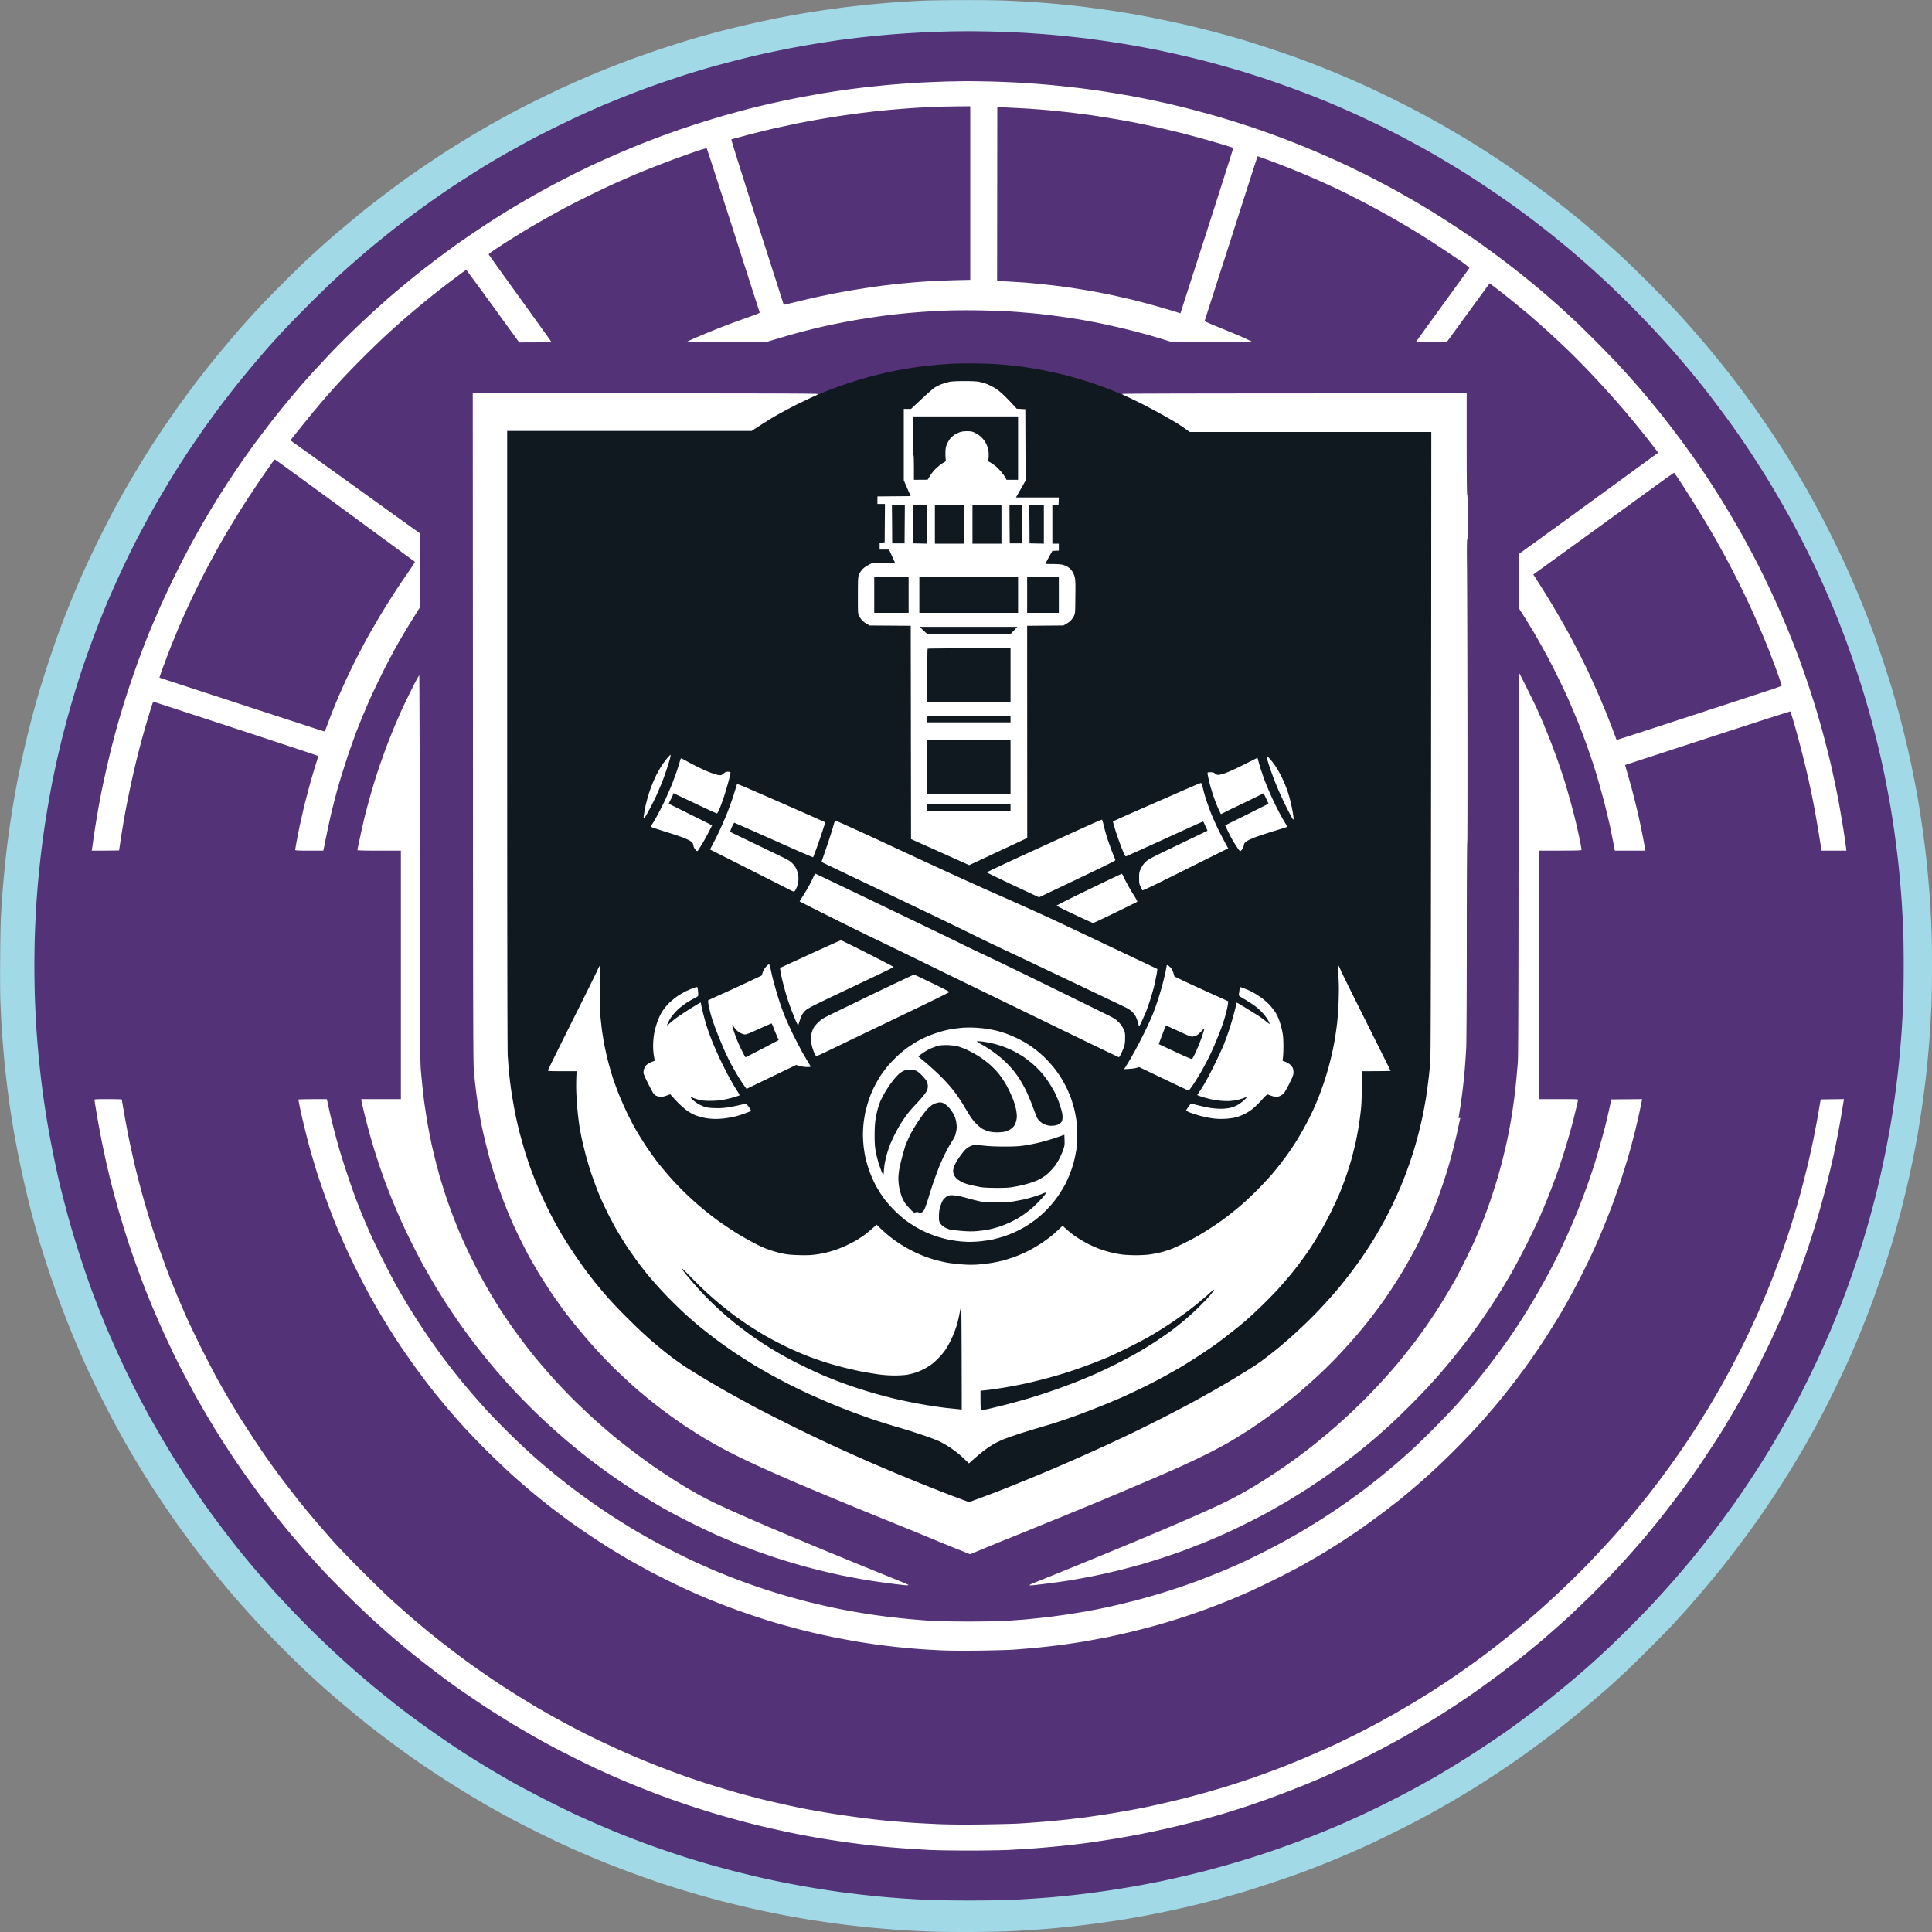 <?xml version="1.0" encoding="UTF-8" standalone="no"?>
<svg
   width="200"
   height="200"
   version="1.1"
   id="svg38"
   sodipodi:docname="mazatlan-fc.svg"
   inkscape:version="1.4.2 (f4327f4, 2025-05-13)"
   xmlns:inkscape="http://www.inkscape.org/namespaces/inkscape"
   xmlns:sodipodi="http://sodipodi.sourceforge.net/DTD/sodipodi-0.dtd"
   xmlns="http://www.w3.org/2000/svg"
   xmlns:svg="http://www.w3.org/2000/svg">
  <rect width="100%" height="100%" fill="#808080" stroke="none"/>
  <defs
     id="defs38" />
  <sodipodi:namedview
     id="namedview38"
     pagecolor="#ffffff"
     bordercolor="#000000"
     borderopacity="0.25"
     inkscape:showpageshadow="2"
     inkscape:pageopacity="0.0"
     inkscape:pagecheckerboard="0"
     inkscape:deskcolor="#d1d1d1"
     inkscape:zoom="4.035"
     inkscape:cx="100"
     inkscape:cy="100"
     inkscape:window-width="1920"
     inkscape:window-height="1009"
     inkscape:window-x="-8"
     inkscape:window-y="-8"
     inkscape:window-maximized="1"
     inkscape:current-layer="svg38" />
  <style
     id="style1">.shp0{fill:#a2d9e7}.shp1{fill:#533278}.shp2{fill:#fff}.shp3{fill:#101820}</style>
  <path
     d="M95.75.06c-.55.02-1.44.07-1.97.11-.54.03-1.44.09-2 .14-.57.05-1.52.13-2.11.19-.6.06-1.59.18-2.2.25-.61.08-1.62.22-2.25.31-.62.09-1.65.25-2.28.36-.62.11-1.77.32-2.55.47-.78.16-2.17.46-3.08.67-.92.21-2.32.56-3.12.77-.79.21-2 .55-2.69.75-.69.21-2.1.66-3.14 1-1.04.35-2.44.84-3.11 1.09s-1.77.67-2.44.94a103.19 103.19 0 0 0-4.95 2.14c-.7.33-1.94.93-2.75 1.34-.81.4-1.87.95-2.36 1.22-.49.26-1.31.72-1.83 1.01s-1.45.83-2.06 1.2c-.61.36-1.62.99-2.25 1.38-.63.4-1.66 1.08-2.3 1.51-.65.44-1.57 1.08-2.06 1.42-.49.35-1.39 1.01-2 1.47s-1.51 1.15-2 1.53-1.48 1.19-2.19 1.79c-.72.59-1.79 1.51-2.37 2.02-.58.52-1.41 1.28-1.86 1.69-.44.41-1.58 1.52-2.53 2.47s-2.06 2.09-2.47 2.53c-.41.45-1.17 1.28-1.69 1.86-.51.58-1.42 1.64-2 2.34-.59.7-1.41 1.71-1.83 2.25-.42.53-1.12 1.44-1.56 2.03-.43.58-1.15 1.56-1.59 2.19s-1.08 1.55-1.42 2.06c-.33.5-.9 1.36-1.25 1.91s-.94 1.5-1.3 2.11c-.37.61-.93 1.58-1.26 2.14-.32.57-.81 1.45-1.09 1.97s-.91 1.74-1.39 2.7-1.12 2.29-1.42 2.94c-.3.66-.75 1.66-.99 2.23a111 111 0 0 0-1.89 4.72c-.24.65-.72 2.04-1.07 3.08-.34 1.04-.79 2.45-1 3.14-.2.69-.54 1.9-.75 2.69-.21.8-.56 2.2-.77 3.12-.21.91-.51 2.3-.67 3.08-.15.78-.38 2-.5 2.72s-.28 1.74-.36 2.28c-.08.53-.2 1.47-.28 2.08s-.2 1.73-.27 2.47a99 99 0 0 0-.37 4.73c-.04.5-.08 2.43-.09 4.27-.02 2.16-.01 3.94.03 4.95.04.87.09 1.96.12 2.42.03.45.09 1.3.14 1.88s.13 1.55.19 2.14c.06.6.18 1.59.25 2.2.08.61.2 1.55.28 2.08.08.54.24 1.56.36 2.28s.37 2.05.56 2.97a108.911 108.911 0 0 0 1.4 6.03c.2.75.53 1.92.73 2.61.21.69.65 2.1 1 3.14s.84 2.44 1.09 3.11.67 1.77.94 2.44c.27.68.69 1.69.93 2.25.24.57.69 1.57.99 2.23.3.65.95 2 1.45 3 .5.99 1.17 2.29 1.5 2.89.32.59.8 1.45 1.06 1.91.27.46.74 1.27 1.06 1.81.32.53.91 1.48 1.3 2.11.4.63 1.08 1.66 1.51 2.3.44.65 1.13 1.65 1.54 2.23.42.58 1.08 1.48 1.47 2s1.03 1.34 1.41 1.83 1.13 1.41 1.66 2.04c.52.64 1.31 1.56 1.75 2.06.43.49 1.25 1.4 1.81 2.01a134.93 134.93 0 0 0 5.28 5.31c.45.41 1.28 1.17 1.86 1.69.58.51 1.65 1.43 2.37 2.02.71.6 1.7 1.41 2.19 1.79s1.39 1.07 2 1.53 1.6 1.18 2.19 1.6a104.503 104.503 0 0 0 4.7 3.12c.64.4 1.48.92 1.86 1.14.38.23 1.16.68 1.72 1.01.57.32 1.45.81 1.97 1.09s1.64.86 2.48 1.28 2.01.99 2.61 1.27c.59.28 1.63.75 2.3 1.04.68.29 1.9.81 2.73 1.14.82.33 2.06.8 2.75 1.05.68.25 1.76.63 2.38.85.63.21 1.62.53 2.2.71s1.53.46 2.11.63 1.63.46 2.33.64c.71.19 1.87.47 2.59.64.71.17 1.91.43 2.66.58a90 90 0 0 0 5.2.92c.73.11 1.83.26 2.44.34l1.92.22c.44.05 1.39.13 2.11.19s1.73.14 2.25.17 1.53.08 2.25.11c.72.04 2.52.06 4 .06s3.29-.03 4.03-.06c.73-.03 1.91-.09 2.61-.14.7-.04 1.96-.14 2.8-.22s2.31-.24 3.25-.36c.95-.12 2.36-.32 3.14-.44s1.96-.33 2.61-.45c.66-.12 1.74-.34 2.39-.48.66-.13 1.81-.39 2.56-.57s1.92-.48 2.61-.66c.69-.19 1.81-.5 2.5-.7.69-.21 2.1-.66 3.14-1 1.04-.35 2.43-.83 3.08-1.07a110.448 110.448 0 0 0 4.72-1.89c.57-.24 1.57-.69 2.23-.99.65-.3 2.03-.97 3.05-1.48 1.03-.51 2.44-1.25 3.14-1.63.7-.39 1.82-1.02 2.47-1.4.66-.39 1.7-1.01 2.31-1.39s1.68-1.07 2.39-1.54c.7-.46 1.8-1.21 2.44-1.67.64-.45 1.64-1.18 2.22-1.61.58-.44 1.5-1.14 2.03-1.56.54-.42 1.55-1.24 2.25-1.83.7-.58 1.75-1.49 2.34-2 .58-.52 1.44-1.3 1.91-1.74.48-.45 1.61-1.56 2.53-2.48s2.01-2.03 2.42-2.47c.41-.45 1.17-1.28 1.69-1.86.51-.59 1.43-1.65 2.02-2.37.6-.71 1.41-1.7 1.79-2.19a122 122 0 0 0 3.13-4.19c.43-.6 1.14-1.64 1.58-2.31.45-.67 1.15-1.76 1.56-2.42.41-.65 1.02-1.65 1.35-2.22.34-.56.85-1.46 1.15-2 .3-.53.79-1.43 1.09-2a125 125 0 0 0 2.68-5.47c.27-.61.68-1.52.89-2.03.21-.5.59-1.42.83-2.03.25-.61.65-1.66.9-2.33s.74-2.07 1.09-3.11.79-2.45 1-3.14c.2-.69.54-1.9.75-2.69.21-.8.53-2.09.71-2.87.19-.77.46-2.02.61-2.77.16-.75.38-1.94.51-2.64.12-.71.35-2.14.5-3.2a93 93 0 0 0 .66-5.83c.06-.72.14-1.73.17-2.25s.08-1.53.11-2.25c.04-.72.06-2.52.06-4s-.02-3.28-.06-4c-.03-.72-.08-1.73-.11-2.25s-.11-1.53-.17-2.25-.17-1.89-.25-2.61c-.07-.72-.26-2.17-.41-3.22-.15-1.06-.38-2.5-.5-3.2-.13-.7-.35-1.89-.51-2.64-.15-.75-.42-2-.61-2.77-.18-.78-.5-2.07-.71-2.87-.21-.79-.55-2-.75-2.69-.21-.69-.66-2.1-1-3.14-.35-1.04-.83-2.43-1.07-3.08-.25-.66-.67-1.76-.95-2.45a107 107 0 0 0-2.15-4.97c-.33-.7-.93-1.94-1.34-2.75-.4-.81-.97-1.9-1.25-2.42s-.77-1.4-1.09-1.97c-.32-.56-.85-1.46-1.17-2-.32-.53-.91-1.48-1.3-2.11-.4-.63-1.08-1.66-1.51-2.3-.44-.65-1.13-1.65-1.54-2.23-.42-.58-1.11-1.53-1.55-2.11s-1.13-1.48-1.55-2c-.41-.52-1.05-1.3-1.42-1.75-.37-.44-1.02-1.2-1.44-1.69s-1.26-1.43-1.86-2.09c-.6-.65-1.95-2.05-3.01-3.11-1.05-1.05-2.38-2.34-2.94-2.86-.57-.52-1.46-1.31-1.98-1.77-.51-.45-1.36-1.18-1.88-1.61a85 85 0 0 0-1.89-1.54c-.52-.41-1.36-1.07-1.86-1.45-.51-.38-1.5-1.1-2.2-1.61-.7-.5-1.76-1.24-2.36-1.64-.59-.39-1.53-1.01-2.08-1.36s-1.56-.98-2.25-1.39-1.68-.99-2.2-1.28-1.34-.75-1.83-1.01c-.49-.27-1.68-.88-2.64-1.36s-2.29-1.12-2.94-1.42c-.66-.3-1.66-.75-2.23-.99a111 111 0 0 0-4.72-1.89c-.65-.24-2.04-.72-3.08-1.07s-2.45-.79-3.14-1c-.69-.2-1.9-.54-2.69-.75-.8-.21-2.15-.55-3-.75-.86-.19-2.25-.49-3.09-.66s-2.11-.41-2.83-.53-1.92-.31-2.67-.41c-.75-.11-1.91-.26-2.58-.34-.67-.07-1.77-.19-2.45-.25a117.17 117.17 0 0 0-5.13-.33c-.72-.03-2.66-.06-4.31-.05-1.65 0-3.45.03-4 .05"
     class="shp0"
     id="path1" />
  <path
     d="M98 3.26c-.32.01-1.22.04-2 .07-.78.04-1.94.1-2.58.15-.65.04-1.7.13-2.34.19s-1.6.16-2.14.22c-.53.06-1.43.18-2 .25-.56.08-1.79.27-2.72.42-.93.16-2.29.4-3.03.55-.73.15-1.79.37-2.36.5-.56.12-1.75.41-2.64.64-.88.23-2.09.55-2.69.72s-1.56.46-2.14.64-1.58.51-2.22.73c-.64.21-1.68.58-2.31.81-.62.23-1.69.64-2.36.91s-1.63.66-2.14.87c-.5.22-1.5.66-2.22.99s-2.03.96-2.92 1.4c-.88.44-1.96.99-2.38 1.22-.43.23-1.29.71-1.92 1.06s-1.58.9-2.11 1.22c-.54.32-1.49.91-2.11 1.31-.63.4-1.52.97-1.98 1.28-.45.3-1.29.88-1.86 1.28-.56.39-1.6 1.15-2.3 1.67-.71.53-1.73 1.32-2.28 1.76s-1.36 1.1-1.81 1.47c-.44.37-1.24 1.05-1.77 1.52-.54.47-1.41 1.25-1.95 1.75-.53.49-1.8 1.71-2.8 2.72-1.01 1.01-2.24 2.27-2.73 2.81-.49.53-1.12 1.23-1.41 1.55a133.584 133.584 0 0 0-3.2 3.81c-.51.64-1.36 1.74-1.89 2.44-.52.71-1.25 1.71-1.62 2.23-.36.52-.96 1.39-1.33 1.94s-.93 1.42-1.26 1.93c-.32.51-.93 1.49-1.33 2.17-.41.68-1.06 1.8-1.44 2.48-.38.69-1.01 1.85-1.39 2.59-.39.73-.98 1.92-1.32 2.64-.34.71-.84 1.78-1.09 2.36-.26.58-.64 1.44-.84 1.91-.2.48-.57 1.39-.82 2.03s-.66 1.72-.9 2.39c-.25.67-.62 1.72-.82 2.33-.21.62-.56 1.72-.78 2.45s-.57 1.93-.77 2.67c-.2.73-.49 1.84-.64 2.47-.15.62-.38 1.59-.5 2.14s-.32 1.51-.45 2.14c-.12.62-.32 1.72-.44 2.44a92.805 92.805 0 0 0-.78 5.53c-.09.82-.22 2.11-.28 2.86s-.14 1.81-.17 2.36-.08 1.67-.11 2.5c-.03.82-.05 2.29-.05 3.25s.02 2.42.05 3.25c.03.82.08 1.95.11 2.5s.11 1.61.17 2.36.19 2.04.28 2.86a93 93 0 0 0 .78 5.53c.12.72.36 1.99.53 2.83s.44 2.13.61 2.86c.17.74.5 2.04.73 2.89.22.86.61 2.21.85 3a111.201 111.201 0 0 0 1.77 5.34 131 131 0 0 0 1.63 4.14c.2.47.58 1.33.84 1.91.25.58.76 1.66 1.11 2.41.36.74.95 1.92 1.31 2.62.37.7.87 1.65 1.12 2.1s.73 1.29 1.07 1.87c.33.58.91 1.55 1.28 2.14.36.6 1.07 1.7 1.56 2.45.49.74 1.26 1.87 1.7 2.5.44.62 1.22 1.7 1.74 2.38.51.69 1.37 1.79 1.89 2.45.53.66 1.42 1.73 1.99 2.39.56.65 1.29 1.49 1.62 1.86s1.12 1.21 1.75 1.88 1.71 1.77 2.4 2.45c.69.67 1.72 1.66 2.3 2.19.58.54 1.44 1.31 1.92 1.73.47.41 1.23 1.06 1.69 1.45.46.38 1.21.99 1.67 1.36s1.24.99 1.75 1.38c.5.38 1.54 1.15 2.3 1.69.77.55 1.82 1.28 2.34 1.63s1.4.94 1.97 1.3a114 114 0 0 0 4.97 2.97c.67.37 2.1 1.12 3.17 1.67 1.07.54 2.49 1.24 3.16 1.55.68.31 1.74.78 2.37 1.05a96 96 0 0 0 4.77 1.91c.63.23 1.67.6 2.31.81.64.22 1.64.55 2.22.73s1.58.48 2.22.66 1.76.48 2.48.67c.71.18 1.79.44 2.38.58.6.14 1.7.38 2.45.53s1.87.36 2.5.47 1.48.25 1.89.31c.41.07 1.2.18 1.75.26.55.07 1.54.19 2.19.27.66.07 1.62.17 2.14.22s1.46.12 2.08.17c.63.04 1.76.11 2.5.14.75.04 2.73.07 4.39.07 1.67 0 3.63-.03 4.36-.06.74-.04 1.86-.11 2.5-.15.65-.05 1.47-.11 1.84-.14.36-.04 1.13-.11 1.69-.17.57-.06 1.53-.17 2.14-.25s1.69-.23 2.39-.34 1.82-.29 2.47-.41c.66-.12 1.7-.32 2.31-.44.61-.13 1.65-.36 2.3-.51.66-.15 1.72-.41 2.36-.57.65-.17 1.7-.46 2.34-.64s1.8-.53 2.58-.77c.78-.25 2.02-.66 2.75-.92s1.81-.65 2.39-.87 1.51-.58 2.06-.81c.55-.22 1.37-.56 1.83-.76s1.47-.65 2.25-1.01a108 108 0 0 0 5.67-2.85c.71-.39 1.73-.96 2.25-1.26.51-.31 1.43-.85 2.02-1.22a111 111 0 0 0 5.39-3.56c.51-.36 1.39-1.01 1.97-1.45.58-.43 1.69-1.28 2.45-1.9.76-.61 1.86-1.52 2.44-2.01.58-.5 1.4-1.21 1.81-1.58s1.17-1.07 1.69-1.56 1.55-1.49 2.28-2.23c.73-.73 1.81-1.84 2.39-2.47a102.575 102.575 0 0 0 3.73-4.25c.43-.52 1.1-1.35 1.5-1.86.4-.5 1.06-1.36 1.47-1.91s1.12-1.53 1.58-2.17a108 108 0 0 0 3.37-5.11c.41-.67 1.1-1.84 1.53-2.59.43-.74 1.03-1.83 1.35-2.41.31-.58.92-1.78 1.36-2.67s1.05-2.17 1.36-2.86.74-1.66.96-2.17c.21-.5.55-1.34.76-1.86s.58-1.48.83-2.14a108.178 108.178 0 0 0 1.81-5.36c.22-.73.55-1.83.71-2.44a89.252 89.252 0 0 0 1.2-4.81c.15-.69.38-1.76.5-2.39.12-.62.31-1.65.42-2.27.11-.63.28-1.74.39-2.48.1-.73.25-1.87.33-2.52.08-.66.19-1.74.25-2.39.06-.66.15-1.76.2-2.45.04-.69.11-1.85.15-2.58.03-.73.06-2.6.06-4.14s-.03-3.41-.06-4.14c-.04-.73-.11-1.89-.15-2.58-.05-.69-.14-1.79-.2-2.45-.06-.65-.17-1.73-.25-2.39-.08-.65-.23-1.79-.33-2.52-.11-.74-.28-1.85-.39-2.48-.11-.62-.3-1.65-.42-2.27-.12-.63-.33-1.65-.47-2.28s-.4-1.74-.59-2.47a92 92 0 0 0-1.35-4.89c-.23-.74-.62-1.96-.88-2.72-.26-.77-.67-1.93-.91-2.59-.25-.65-.68-1.78-.97-2.5s-.75-1.8-1.02-2.41c-.26-.62-.71-1.6-.98-2.2-.28-.59-.89-1.83-1.35-2.75s-1.13-2.18-1.47-2.8c-.35-.63-.93-1.66-1.3-2.28-.36-.63-.99-1.67-1.39-2.31s-1.12-1.75-1.59-2.47a97 97 0 0 0-1.67-2.42c-.43-.61-1.22-1.67-1.74-2.36a84 84 0 0 0-1.5-1.94c-.31-.38-.91-1.12-1.34-1.64-.44-.52-1.1-1.3-1.47-1.72-.37-.43-1.21-1.36-1.86-2.06-.64-.7-1.85-1.95-2.67-2.78-.83-.82-2-1.96-2.61-2.52a104 104 0 0 0-3.75-3.32c-.47-.39-1.24-1.02-1.7-1.39-.45-.36-1.24-.98-1.75-1.37-.5-.39-1.44-1.08-2.08-1.55-.64-.46-1.84-1.3-2.67-1.85-.82-.56-2.03-1.35-2.69-1.76a112 112 0 0 0-4.28-2.53c-.44-.24-1.22-.66-1.72-.93s-1.58-.82-2.39-1.22-2.06-.99-2.78-1.32c-.71-.32-1.73-.77-2.25-.99s-1.3-.54-1.75-.72c-.44-.18-1.44-.56-2.22-.85s-2.17-.78-3.08-1.09c-.92-.3-2.23-.72-2.92-.92s-1.89-.54-2.67-.75c-.77-.21-2.06-.53-2.86-.71-.79-.19-1.94-.44-2.55-.57-.61-.12-1.65-.32-2.31-.44-.65-.12-1.77-.31-2.47-.41-.7-.11-1.88-.27-2.61-.37-.73-.09-1.83-.21-2.45-.27-.61-.07-1.59-.15-2.19-.2-.6-.04-1.53-.11-2.08-.14s-1.78-.08-2.73-.11c-.94-.03-2.37-.05-3.16-.05-.8.01-1.71.02-2.03.03"
     class="shp1"
     id="path2" />
  <path
     d="M98.44 8.43c-.38 0-1.33.04-2.11.07s-1.91.1-2.52.14c-.62.05-1.54.12-2.06.17s-1.48.15-2.14.22c-.66.08-1.64.2-2.19.28s-1.6.24-2.34.36c-.73.13-2.01.36-2.83.52-.83.17-2 .42-2.61.56s-1.6.38-2.2.53c-.59.16-1.69.46-2.44.67-.75.22-1.95.58-2.67.81-.71.23-1.76.58-2.33.78s-1.49.53-2.06.75c-.56.21-1.49.57-2.05.8-.57.23-1.6.67-2.31.98-.7.3-1.71.76-2.25 1.01-.53.25-1.43.69-2 .97-.56.29-1.42.73-1.91.99s-1.23.66-1.64.89-1.2.68-1.75 1-1.46.87-2.03 1.23c-.57.35-1.57.99-2.22 1.43-.66.43-1.68 1.13-2.28 1.55s-1.53 1.11-2.08 1.52-1.35 1.03-1.78 1.36c-.43.34-1.14.91-1.58 1.28-.45.37-1.17.98-1.62 1.36-.44.38-1.17 1.03-1.63 1.45-.46.41-1.38 1.28-2.06 1.92-.67.65-1.75 1.72-2.39 2.39s-1.5 1.6-1.92 2.05c-.41.46-1 1.12-1.31 1.47-.3.36-.92 1.08-1.36 1.62-.44.53-1.21 1.48-1.7 2.11-.48.62-1.26 1.65-1.72 2.27-.46.63-1.16 1.62-1.56 2.2s-1.05 1.55-1.44 2.17c-.4.61-1.01 1.58-1.36 2.16s-.89 1.5-1.19 2.03c-.31.53-.82 1.45-1.13 2.03a101.22 101.22 0 0 0-3.04 6.19c-.37.84-.86 1.98-1.09 2.53s-.64 1.61-.93 2.36c-.28.75-.76 2.1-1.06 3a85 85 0 0 0-2.07 7.03c-.17.67-.44 1.85-.61 2.61s-.4 1.85-.5 2.42c-.11.56-.27 1.47-.36 2.02-.1.55-.23 1.44-.31 1.98-.08.53-.15 1.06-.17 1.18l-.03.21c2.2 0 2.83-.02 2.83-.03 0-.02.07-.45.14-.96.08-.51.23-1.46.34-2.1s.32-1.78.48-2.53c.15-.74.41-1.94.58-2.66.16-.72.44-1.83.61-2.47.17-.65.42-1.56.56-2.03.13-.48.37-1.26.52-1.75.16-.49.29-.89.29-.9.01 0 3.85 1.25 8.54 2.79s8.53 2.81 8.54 2.84c.01.02-.08.37-.21.77-.13.39-.4 1.32-.61 2.05-.2.74-.5 1.87-.66 2.53-.15.66-.34 1.5-.42 1.86-.08.37-.21 1.07-.31 1.56-.09.49-.16.92-.16.96 0 .05.32.07 1.45.07h1.46c.47-2.31.74-3.56.92-4.28s.46-1.81.64-2.42c.17-.61.57-1.89.88-2.83.32-.95.75-2.16.95-2.7.21-.53.53-1.34.72-1.8.2-.46.52-1.22.73-1.7.21-.47.71-1.52 1.11-2.33a65 65 0 0 1 2.07-3.89c.29-.5.85-1.43 1.24-2.05l.71-1.14v-7.73c-9.79-7.03-12.8-9.2-13.01-9.34l-.37-.27c1.51-1.89 2.32-2.88 2.77-3.41A73.588 73.588 0 0 1 35.64 39c.5-.53 1.5-1.56 2.23-2.28s1.67-1.63 2.1-2.02c.43-.4 1.17-1.06 1.64-1.48.47-.41 1.31-1.13 1.86-1.58a81 81 0 0 1 3.77-2.96c.54-.41 1-.74 1.02-.73.03 0 1.27 1.68 2.77 3.75l2.72 3.75c3.01-.01 3.35-.02 3.32-.07-.02-.04-1.48-2.07-3.24-4.52a671 671 0 0 1-3.24-4.51c-.02-.05.28-.28.92-.7a60 60 0 0 1 1.77-1.13c.44-.28 1.05-.65 1.36-.83.3-.19 1.02-.6 1.58-.92.57-.33 1.5-.84 2.09-1.16.58-.31 1.75-.91 2.61-1.33.85-.42 2.05-.99 2.66-1.27.61-.27 1.54-.68 2.06-.9s1.42-.59 2-.81c.58-.23 1.52-.59 2.08-.8.57-.21 1.56-.56 2.21-.79.76-.26 1.2-.38 1.23-.35s1.26 3.84 2.75 8.47c1.48 4.63 2.71 8.46 2.73 8.5.02.07-.18.16-.98.44-.56.2-1.48.53-2.05.74-.56.21-1.41.55-1.89.74-.47.19-1.25.52-1.72.72-.47.21-.88.4-.91.42-.04.03 1.59.05 4.04.05h4.09c1.83-.55 2.79-.83 3.31-.97s1.34-.35 1.83-.47 1.43-.33 2.08-.46c.66-.14 1.81-.36 2.56-.48s1.82-.29 2.39-.36c.56-.08 1.41-.18 1.89-.22.47-.05 1.32-.13 1.89-.17.56-.05 1.72-.11 2.58-.15.94-.04 2.34-.05 3.56-.03 1.1.02 2.41.06 2.91.09.51.03 1.24.08 1.64.12.4.03 1.2.1 1.78.16.58.07 1.58.19 2.22.28s1.61.24 2.14.33c.53.1 1.41.26 1.94.37.54.11 1.64.36 2.45.55.81.2 1.95.5 2.53.66.58.17 1.38.4 1.77.53l.73.22c6.39 0 8.24-.01 8.23-.04-.02-.02-.41-.21-.88-.43-.47-.21-1.58-.67-2.46-1.03-1.1-.44-1.61-.67-1.6-.73.01-.04 1.24-3.88 2.74-8.54 1.49-4.66 2.72-8.48 2.73-8.49s.46.15 1.01.35 1.65.62 2.45.94c.79.32 1.92.79 2.5 1.05.58.25 1.44.65 1.92.87.47.22 1.26.6 1.75.85.48.24 1.31.67 1.83.94.52.28 1.46.79 2.08 1.14.63.36 1.6.92 2.17 1.26a82.15 82.15 0 0 1 3.58 2.27c.55.37 1.38.93 1.85 1.25.5.36.82.62.79.65-.02.03-1.26 1.74-2.76 3.81-1.49 2.06-2.74 3.78-2.76 3.82-.03.05.3.06 1.56.06h1.6c3.44-4.73 4.45-6.11 4.46-6.11s.28.21.61.46 1.05.81 1.6 1.26c.55.44 1.32 1.08 1.72 1.41.4.34.93.81 1.19 1.04s.78.69 1.14 1.02c.37.34 1.14 1.06 1.72 1.61.58.56 1.57 1.55 2.19 2.2a115 115 0 0 1 3.73 4.11c.4.48 1.13 1.35 1.61 1.95.48.59 1.11 1.39 1.41 1.78l.53.69c-3.85 2.81-6.72 4.89-8.85 6.45-2.14 1.55-4.27 3.1-4.74 3.43l-.85.62v5.58c.81 1.27 1.25 2.01 1.52 2.45.26.44.75 1.3 1.09 1.92.34.61.93 1.73 1.3 2.5.38.76.91 1.87 1.18 2.47.26.59.71 1.66 1 2.36.28.7.67 1.73.87 2.28s.51 1.46.7 2.02c.19.57.5 1.61.7 2.31s.49 1.78.64 2.39.36 1.51.47 2l.31 1.53c.06.35.13.69.14.76l.03.13h3.16c-.03-.2-.11-.62-.19-1.06a75 75 0 0 0-.81-3.75c-.12-.49-.32-1.26-.44-1.72-.13-.46-.33-1.17-.45-1.59-.12-.41-.22-.75-.21-.75s3.86-1.26 8.55-2.79 8.54-2.77 8.56-2.75c.03.03.23.71.47 1.52a119 119 0 0 1 1.41 5.54c.12.56.34 1.57.47 2.25.14.68.37 2.01.53 2.96.16.94.29 1.81.31 1.93l.03.21h2.58c-.07-.59-.19-1.4-.31-2.2-.13-.79-.33-1.98-.45-2.64-.12-.65-.34-1.78-.5-2.5-.15-.72-.43-1.95-.63-2.75-.2-.79-.5-1.94-.67-2.55s-.47-1.64-.66-2.28c-.2-.64-.57-1.79-.83-2.56-.26-.76-.67-1.94-.92-2.61s-.7-1.81-.99-2.53c-.29-.71-.79-1.88-1.1-2.58s-.84-1.85-1.18-2.55c-.33-.71-.92-1.87-1.29-2.59-.38-.72-.97-1.82-1.32-2.44-.35-.63-.88-1.54-1.17-2.03s-.78-1.29-1.08-1.78c-.31-.49-.86-1.35-1.23-1.91-.37-.57-1.01-1.51-1.42-2.09s-1.1-1.54-1.55-2.14c-.44-.59-1.13-1.49-1.53-2-.39-.5-1.08-1.35-1.53-1.89-.44-.53-1.14-1.36-1.56-1.83-.41-.47-1.1-1.23-1.52-1.69s-1.42-1.5-2.22-2.3c-.8-.81-1.87-1.86-2.37-2.34-.51-.47-1.33-1.23-1.83-1.68-.51-.45-1.29-1.13-1.75-1.52s-1.32-1.1-1.92-1.58c-.59-.47-1.58-1.24-2.19-1.7s-1.48-1.09-1.92-1.41-1.44-1.01-2.22-1.53-1.96-1.28-2.61-1.69c-.66-.41-1.72-1.05-2.36-1.42-.65-.37-1.58-.9-2.09-1.18-.5-.27-1.48-.79-2.16-1.14-.69-.36-1.74-.87-2.34-1.16a95.983 95.983 0 0 0-6.55-2.81c-.6-.23-1.64-.61-2.31-.85s-1.78-.61-2.47-.83-1.9-.59-2.7-.82c-.79-.22-2.08-.57-2.86-.77-.78-.19-1.59-.39-1.8-.44-.22-.05-.9-.2-1.53-.33-.63-.14-1.75-.36-2.5-.5-.75-.13-1.85-.32-2.44-.41-.6-.1-1.78-.26-2.62-.37-.84-.1-2.21-.25-3.05-.33s-2.14-.18-2.89-.23c-.75-.04-2.22-.11-3.28-.14-1.05-.02-2.29-.04-2.75-.04-.46.01-1.14.02-1.53.03"
     class="shp2"
     id="path3" />
  <path
     d="M96.81 11.06c-.62.03-1.7.08-2.42.13s-1.83.14-2.47.2c-.65.06-1.5.15-1.89.2a92.744 92.744 0 0 0-4.45.63c-.91.15-2.28.4-3.02.55-.75.16-1.92.41-2.59.56-.67.16-1.8.44-2.5.62-.7.19-1.38.37-1.5.4s-.24.07-.26.09c-.03.02 1.18 3.87 2.68 8.56 1.51 4.69 2.74 8.54 2.74 8.55.01.01.68-.15 1.51-.35.82-.2 1.86-.44 2.3-.53.45-.09 1.12-.23 1.5-.31.39-.07 1.21-.22 1.84-.33.62-.1 1.59-.25 2.14-.33s1.32-.18 1.72-.22c.4-.05 1.12-.13 1.61-.17.49-.05 1.43-.13 2.08-.17.66-.05 1.97-.1 2.91-.13l1.7-.04V11c-1.95.01-3.02.04-3.63.06m6.42 9.03-.01 8.99c1.36.07 2.25.13 2.86.17.61.05 1.68.15 2.36.23.69.07 1.77.21 2.39.3.63.1 1.62.26 2.2.36.58.11 1.48.28 2 .39s1.5.34 2.19.5c.69.17 1.9.49 2.7.72.79.23 1.63.48 1.86.55.23.08.42.14.42.13s1.24-3.86 2.75-8.55c1.51-4.7 2.73-8.56 2.72-8.57-.02-.02-.49-.17-1.06-.34-.56-.17-1.6-.47-2.3-.66-.71-.2-1.68-.46-2.17-.58s-1.44-.35-2.11-.5-1.8-.39-2.5-.53c-.71-.14-1.8-.34-2.45-.44-.64-.11-1.6-.26-2.14-.34-.53-.07-1.51-.2-2.16-.28-.66-.07-1.61-.17-2.11-.22-.51-.05-1.47-.12-2.14-.17-.67-.04-1.69-.09-2.26-.12l-1.03-.03z"
     class="shp1"
     id="path4" />
  <path
     d="M98.61 37.65c-.2.01-.84.06-1.42.1-.58.05-1.5.15-2.05.22-.55.08-1.34.2-1.75.27-.41.08-1.05.21-1.42.28-.36.08-1.15.28-1.75.43-.59.15-1.71.49-2.47.74-.76.26-1.7.6-2.08.75-.39.16-.92.38-1.2.49-.27.11-1.16.54-1.97.94-.81.41-1.9.99-2.42 1.3s-1.24.76-1.61 1l-.66.44H52.5c0 53.16.02 64.1.06 64.7.03.48.09 1.27.14 1.75.04.47.14 1.29.22 1.83.08.53.23 1.43.34 2 .1.56.32 1.53.47 2.14.16.61.42 1.56.59 2.11s.46 1.44.66 1.97c.2.54.52 1.36.73 1.83.2.48.55 1.27.79 1.75a38 38 0 0 0 1.71 3.2c.23.38.72 1.16 1.1 1.72.37.57.94 1.38 1.26 1.81.31.42.8 1.05 1.07 1.39.27.33.8.97 1.19 1.41.38.45 1.34 1.46 2.14 2.25.79.8 1.9 1.84 2.45 2.31s1.41 1.18 1.92 1.57c.5.39 1.3.95 1.77 1.25s1.27.8 1.78 1.1c.5.31 1.49.88 2.19 1.28.71.4 1.87 1.04 2.59 1.43.71.39 2.29 1.2 3.5 1.8 1.2.61 2.77 1.37 3.47 1.7.7.34 1.94.91 2.75 1.27.81.37 1.96.88 2.55 1.14.6.26 1.8.77 2.67 1.14.87.36 2.26.93 3.08 1.26.83.33 2.04.81 2.7 1.06s1.36.52 1.57.59l.37.13c1.49-.55 2.44-.91 3.09-1.16a247 247 0 0 0 5.64-2.31c.84-.36 2.19-.95 3-1.31s1.96-.88 2.55-1.15c.6-.28 1.77-.83 2.61-1.23.84-.41 2.26-1.11 3.14-1.56.89-.45 2.21-1.15 2.95-1.54.73-.4 1.87-1.03 2.52-1.41.66-.37 1.7-.98 2.31-1.36.61-.37 1.4-.86 1.75-1.09s.94-.65 1.3-.94c.37-.28.96-.75 1.31-1.04.35-.3.88-.75 1.17-1.01s.91-.83 1.38-1.28c.47-.44 1.26-1.24 1.76-1.78.5-.53 1.22-1.34 1.61-1.8s1.07-1.32 1.52-1.92c.45-.59 1.08-1.48 1.4-1.97.33-.49.82-1.26 1.09-1.72s.71-1.22.96-1.7c.25-.47.6-1.15.76-1.5.17-.35.44-.95.61-1.33s.45-1.05.61-1.47c.17-.43.44-1.18.61-1.67s.4-1.23.52-1.64.32-1.15.44-1.64.3-1.26.39-1.72.23-1.23.31-1.72c.07-.49.17-1.22.22-1.61.05-.4.13-1.16.18-1.7.09-.89.09-3.56.11-33.23l.02-32.27h-25c-.58-.42-.94-.66-1.17-.81a50 50 0 0 0-3.67-2.04c-.56-.29-1.32-.65-1.69-.81s-.74-.33-.83-.37c-.1-.04-.5-.2-.89-.36-.4-.16-1.16-.43-1.7-.62a41 41 0 0 0-3.5-1.01 47 47 0 0 0-3.64-.7 41.837 41.837 0 0 0-3.44-.33c-.55-.03-1.6-.05-2.33-.05-.74.01-1.5.02-1.7.03"
     class="shp3"
     id="path5" />
  <path
     d="M98.28 39.53c-.2.04-.55.15-.78.23s-.56.25-.74.36c-.17.12-.8.66-1.38 1.21l-1.07 1h-.75v7.39l.71 1.64-3.44.03v.78h.78l-.03 3.97-.52.03v.72h.97l.62 1.36-2.4.06c-.6.29-.81.45-.99.64-.15.18-.31.42-.36.58-.08.24-.09.53-.09 2.14 0 1.84 0 1.86.13 2.11.07.14.22.34.33.46s.33.28.48.36l.28.15 4.25.03.03 22.08 6.02 2.7 6.01-2.81-.01-21.97 3.75-.03c.43-.23.65-.39.76-.51.12-.12.27-.34.34-.49.12-.27.13-.34.14-1.97.02-1.44.01-1.75-.07-2.06-.05-.2-.17-.47-.27-.6-.09-.14-.27-.32-.4-.4-.12-.09-.37-.2-.55-.25-.22-.05-.59-.08-1.07-.08-.41 0-.74-.01-.74-.03 0-.01.16-.32.36-.68l.36-.65.67-.03v-.72h-.67v-4l.64-.03.03-.75h-4.44l1-1.75-.03-7.39-.89-.05c-.55-.61-.96-1.03-1.28-1.34a5.6 5.6 0 0 0-1-.81c-.24-.14-.6-.32-.8-.4s-.56-.18-.79-.23c-.32-.06-.74-.08-1.59-.08-.76 0-1.27.03-1.51.08M48.96 75.38c.01 32.41.02 34.71.11 35.65a56.628 56.628 0 0 0 .46 3.66 42 42 0 0 0 .81 3.89c.15.61.36 1.43.47 1.81s.37 1.23.59 1.89c.22.65.56 1.63.77 2.16a41 41 0 0 0 1.64 3.75c.28.58.71 1.41.94 1.84.24.43.69 1.21 1.01 1.75.33.53.9 1.43 1.28 2 .38.56.95 1.36 1.25 1.78.31.41.76 1 1.01 1.3.24.31.71.87 1.03 1.25s.82.96 1.11 1.28.83.91 1.21 1.3c.37.4 1.12 1.14 1.67 1.65.54.51 1.24 1.15 1.54 1.41.31.27.87.74 1.25 1.05.38.32 1.1.87 1.58 1.24.49.36 1.18.86 1.53 1.1.35.25.95.65 1.34.89.38.25 1.01.65 1.41.89.4.23 1.21.69 1.81 1.02.59.32 1.67.86 2.39 1.2.71.34 1.84.86 2.5 1.15.65.29 1.8.79 2.55 1.12.75.32 2 .85 2.78 1.17.78.33 2.33.97 3.44 1.43 1.12.46 2.99 1.22 4.17 1.7 1.18.47 2.83 1.15 3.67 1.5s2.11.87 2.83 1.16l1.31.52c2.49-1.03 3.59-1.48 4.05-1.66s2.27-.92 4.03-1.64c1.76-.71 4.17-1.71 5.36-2.2 1.19-.5 3.21-1.35 4.47-1.89 1.27-.54 2.91-1.25 3.64-1.58.74-.33 1.99-.92 2.78-1.31s1.88-.97 2.42-1.28c.53-.31 1.38-.83 1.89-1.16.5-.32 1.34-.89 1.86-1.26s1.29-.94 1.72-1.27 1.06-.84 1.42-1.13c.35-.29.92-.79 1.27-1.1s1.04-.93 1.52-1.39c.48-.45 1.24-1.21 1.69-1.69.44-.47 1.06-1.15 1.37-1.5s.79-.91 1.07-1.25c.28-.33.76-.95 1.08-1.36s.87-1.16 1.23-1.66c.35-.51.9-1.33 1.22-1.84.33-.5.82-1.33 1.11-1.83.29-.51.73-1.31.98-1.78s.67-1.35.94-1.94a43.159 43.159 0 0 0 1.82-4.59 44 44 0 0 0 1.1-3.75c.14-.53.34-1.39.45-1.91s.22-1.01.24-1.09c.03-.12.02-.13-.07-.09-.1.04-.1.03-.06-.19.02-.14.1-.64.18-1.13.07-.49.18-1.32.24-1.84s.15-1.4.2-1.97c.04-.56.11-1.51.14-2.11.03-.64.06-5.22.06-11.28 0-5.6.02-10.13.05-10.05.02.07.03-5.71.02-12.86s-.03-14.24-.05-15.74c-.02-1.82-.01-2.73.03-2.71s.05-.76.05-2.28c0-1.48-.02-2.31-.05-2.33-.04-.02-.06-1.83-.06-5.28v-5.25c-29.68 0-35.66.02-35.66.06 0 .03.2.15.46.26.25.11.97.46 1.59.77.63.32 1.64.86 2.25 1.2.61.35 1.3.75 1.53.9s.59.39.79.54l.38.27h25c-.04 61.94-.04 64.61-.13 65.5-.05.54-.13 1.3-.18 1.7-.05.39-.15 1.12-.22 1.61-.08.49-.22 1.26-.31 1.72a46 46 0 0 1-.83 3.36c-.12.41-.35 1.15-.52 1.64s-.44 1.24-.61 1.67c-.16.42-.44 1.09-.61 1.47s-.44.98-.61 1.33c-.16.35-.51 1.03-.76 1.5-.25.48-.69 1.24-.96 1.7s-.76 1.23-1.09 1.72c-.32.49-.95 1.38-1.4 1.97-.45.6-1.13 1.46-1.52 1.92s-1.11 1.27-1.61 1.8c-.5.54-1.29 1.34-1.76 1.78-.47.45-1.09 1.02-1.38 1.28s-.82.71-1.17 1.01c-.35.29-.94.76-1.31 1.04-.36.29-.95.71-1.3.94s-1.14.72-1.75 1.09c-.61.38-1.65.99-2.31 1.36-.65.38-1.79 1.01-2.52 1.41-.74.39-2.06 1.09-2.95 1.54-.88.45-2.3 1.15-3.14 1.56-.84.4-2.01.95-2.61 1.23-.59.27-1.74.79-2.55 1.15s-2.16.95-3 1.31-2.19.92-3 1.25-2 .81-2.64 1.06c-.65.25-1.6.61-2.13.8l-.96.36c-.58-.2-1.28-.47-1.94-.72s-1.87-.73-2.7-1.06c-.82-.33-2.21-.9-3.08-1.26-.87-.37-2.07-.88-2.67-1.14-.59-.26-1.74-.77-2.55-1.14-.81-.36-2.05-.93-2.75-1.27-.7-.33-2.27-1.09-3.47-1.7-1.21-.6-2.79-1.41-3.5-1.8-.72-.39-1.88-1.03-2.59-1.43-.7-.4-1.69-.97-2.19-1.28-.51-.3-1.31-.8-1.78-1.1s-1.27-.86-1.77-1.25c-.51-.39-1.37-1.1-1.92-1.57a50 50 0 0 1-2.45-2.31c-.8-.79-1.76-1.8-2.14-2.25-.39-.44-.92-1.08-1.19-1.41-.27-.34-.76-.97-1.07-1.39-.32-.43-.89-1.24-1.26-1.81-.38-.56-.87-1.34-1.1-1.72s-.61-1.06-.85-1.5-.63-1.21-.86-1.7c-.24-.48-.59-1.27-.79-1.75-.21-.47-.53-1.29-.73-1.83-.2-.53-.49-1.42-.66-1.97s-.43-1.5-.59-2.11c-.15-.61-.37-1.58-.47-2.14-.11-.57-.26-1.47-.34-2-.08-.54-.18-1.36-.22-1.83-.05-.48-.11-1.27-.14-1.75-.04-.6-.06-11.54-.06-32.8v-31.9h25.31c1.03-.68 1.75-1.13 2.27-1.44s1.56-.87 2.31-1.25c.75-.37 1.57-.76 1.82-.87.25-.1.47-.22.48-.26.03-.05-3.57-.07-17.86-.07H48.94z"
     class="shp2"
     id="path6" />
  <path
     d="M94.5 45.11c0 1.3.02 2 .06 2 .03 0 .05.46.05 1.28v1.28l1.42-.01c.3-.53.57-.88.8-1.1.23-.23.57-.51.76-.62.33-.18.34-.2.31-.36-.02-.09-.04-.4-.03-.69 0-.41.03-.6.13-.86.08-.19.23-.45.34-.6.12-.14.33-.34.48-.43.14-.09.39-.21.54-.26.18-.07.45-.1.75-.1.41 0 .52.02.83.17.2.1.48.28.62.42.14.13.32.35.41.49s.21.39.26.56c.06.17.12.48.12.69.01.22-.01.48-.03.59-.04.18-.03.2.14.28.1.05.34.21.54.36.19.15.5.46.69.69.18.23.37.5.42.6l.08.18h1.2v-6.56H94.5z"
     class="shp3"
     id="path7" />
  <path
     d="M28.17 47.9c-.13.19-.56.8-.94 1.35s-1.04 1.54-1.47 2.19c-.43.66-.98 1.52-1.22 1.92-.25.4-.63 1.04-.86 1.42s-.58.98-.78 1.33-.56 1-.8 1.45c-.25.44-.76 1.4-1.13 2.13-.38.74-.9 1.8-1.17 2.37-.26.56-.72 1.56-1.01 2.22-.28.65-.75 1.78-1.04 2.5-.28.72-.68 1.77-.89 2.33-.2.57-.36 1.03-.35 1.04s3.84 1.26 8.52 2.79c4.67 1.53 8.52 2.78 8.55 2.78s.16-.27.27-.6c.12-.32.39-1.02.59-1.54.21-.52.5-1.22.64-1.55.15-.34.47-1.05.71-1.59.25-.53.7-1.48 1.02-2.11.32-.62.83-1.61 1.15-2.19s.92-1.62 1.33-2.31c.41-.68 1.06-1.73 1.45-2.33.38-.6 1.05-1.58 1.47-2.19.43-.62.76-1.13.74-1.15s-3.28-2.41-7.24-5.32c-3.97-2.91-7.23-5.28-7.25-5.28s-.15.15-.29.34m141.47 3.66c-1.99 1.45-5.25 3.81-7.26 5.27l-3.65 2.64c.88 1.38 1.39 2.19 1.69 2.7.31.5.81 1.35 1.12 1.89.3.53.72 1.27.92 1.63.19.37.6 1.13.89 1.7.29.56.75 1.5 1.03 2.08a105 105 0 0 1 1.82 4.14c.25.63.61 1.55.8 2.06.19.5.35.92.35.93.01.01 1.54-.49 3.4-1.09 1.86-.61 5.26-1.72 7.56-2.47 2.29-.75 4.61-1.51 5.15-1.69s.99-.35.99-.38-.13-.4-.28-.83a73 73 0 0 0-.52-1.45c-.14-.36-.42-1.09-.62-1.61-.21-.52-.6-1.47-.88-2.11-.27-.64-.71-1.63-.97-2.19a101 101 0 0 0-2.57-5.14c-.3-.55-.75-1.36-1-1.81-.25-.44-.7-1.2-.99-1.69s-.76-1.26-1.05-1.72-.9-1.43-1.37-2.16c-.46-.72-.87-1.32-.9-1.32s-1.68 1.18-3.66 2.62"
     class="shp1"
     id="path8" />
  <path
     d="m92.35 54.26.01 1.99h1.28l.03-3.97h-1.34zm2.16 0 .02 1.99 1.47.03v-4h-1.5zm2.27.02v2h3v-4h-3zm3.89 0v2h3v-4h-3zm3.84-.02.02 1.99h1.28l.02-3.97h-1.33zm2.06 0 .01 1.99 1.48.03v-4h-1.51zM90.5 61.58v1.86h3.56v-3.72H90.5zm4.67 0v1.86h10.22v-3.72H95.17zm11.16 0v1.86h3.28v-3.72h-3.28zm-10.75 3.67.39.36h8.67l.67-.72H95.19zm.45 1.9c-.03.02-.04 1.28-.04 2.8l.01 2.77h8.61v-5.61c-6.62 0-8.56.02-8.58.04"
     class="shp3"
     id="path9" />
  <path
     d="M157.2 89.47c-.01 14.57-.03 20.03-.08 20.59-.04.41-.1 1.17-.15 1.69s-.14 1.33-.2 1.81c-.06.47-.18 1.32-.27 1.88a50.85 50.85 0 0 1-.59 3.09c-.08.33-.24 1.01-.36 1.5s-.36 1.35-.52 1.91c-.17.57-.48 1.54-.69 2.17s-.57 1.62-.8 2.2-.61 1.49-.84 2.02c-.24.54-.7 1.5-1.02 2.14s-.74 1.47-.94 1.84c-.2.36-.61 1.06-.9 1.55s-.77 1.28-1.08 1.75c-.3.47-.82 1.24-1.14 1.7-.32.45-.81 1.13-1.08 1.5-.28.36-.82 1.05-1.2 1.52-.38.48-.84 1.04-1.03 1.25-.18.22-.66.75-1.06 1.2-.4.44-1.15 1.24-1.67 1.77s-1.37 1.36-1.89 1.84c-.51.48-1.34 1.22-1.83 1.64s-1.24 1.04-1.67 1.39c-.42.34-1.22.95-1.77 1.36s-1.6 1.15-2.34 1.64c-.73.49-1.81 1.18-2.39 1.52-.58.35-1.53.88-2.11 1.18s-1.64.81-2.36 1.13c-.72.33-2.29 1.02-3.5 1.54-1.2.52-3.39 1.44-4.86 2.05s-4.25 1.76-6.19 2.55-3.66 1.48-3.81 1.54-.28.14-.29.16c-.01.03.18.03.42.01.23-.03.94-.11 1.57-.19.62-.08 1.66-.23 2.3-.33.64-.11 1.67-.3 2.28-.42s1.76-.38 2.55-.57c.8-.2 1.92-.5 2.5-.66.58-.17 1.57-.48 2.2-.68.63-.21 1.56-.53 2.08-.72s1.38-.53 1.92-.74c.53-.21 1.41-.58 1.94-.82.54-.23 1.58-.72 2.31-1.08.73-.35 1.89-.95 2.57-1.32.68-.38 1.68-.95 2.22-1.27.54-.33 1.37-.85 1.85-1.15.47-.31 1.22-.81 1.66-1.11.45-.31 1.28-.91 1.87-1.34.58-.44 1.45-1.11 1.94-1.5.49-.4 1.23-1.01 1.64-1.36.41-.36 1.03-.91 1.39-1.23.35-.32 1.12-1.05 1.71-1.64.59-.58 1.43-1.43 1.86-1.89.44-.45 1.16-1.26 1.62-1.77.45-.52 1.16-1.37 1.58-1.89s.96-1.21 1.21-1.53c.24-.32.76-1.02 1.14-1.56a66 66 0 0 0 2.27-3.39c.31-.5.89-1.47 1.29-2.16.39-.69 1.12-2.06 1.62-3.06.49-.99 1.07-2.19 1.28-2.66.21-.48.59-1.39.85-2.03s.67-1.72.91-2.39.61-1.77.82-2.45c.21-.67.52-1.73.69-2.36.17-.62.4-1.52.51-2 .11-.47.21-.9.22-.95.03-.1-.1-.1-2.03-.1h-2.05V88.06c4.3 0 4.44-.01 4.44-.1 0-.06-.06-.41-.14-.79-.07-.39-.25-1.2-.39-1.81s-.41-1.65-.59-2.3c-.18-.66-.48-1.69-.66-2.28a75 75 0 0 0-.76-2.25c-.23-.64-.61-1.66-.85-2.25-.24-.6-.55-1.37-.71-1.72-.15-.36-.4-.93-.56-1.28s-.62-1.29-1.02-2.09c-.39-.79-.74-1.47-.77-1.5s-.06 7.98-.07 19.78M42.61 71.37c-.41.82-.92 1.88-1.13 2.35-.21.48-.54 1.24-.73 1.7s-.54 1.34-.78 1.97c-.23.63-.6 1.66-.81 2.3-.22.65-.55 1.73-.75 2.42s-.47 1.7-.61 2.25-.37 1.58-.52 2.29c-.16.71-.28 1.32-.28 1.35 0 .04.79.06 2.25.06h2.25v25.72h-4.11c.05.32.2.98.37 1.66.17.69.46 1.8.66 2.48.19.67.52 1.72.72 2.33s.56 1.64.8 2.28.6 1.55.8 2.03c.2.47.5 1.18.68 1.58.17.4.62 1.35.99 2.11s.94 1.86 1.25 2.44c.32.58.92 1.63 1.34 2.34.42.7 1.07 1.74 1.45 2.3.37.57.91 1.37 1.21 1.78.29.41.79 1.1 1.11 1.53s.88 1.14 1.23 1.58a63.482 63.482 0 0 0 6.56 7.05c.44.41 1.23 1.12 1.76 1.57.53.46 1.38 1.16 1.89 1.57s1.32 1.03 1.79 1.38 1.25.91 1.72 1.23c.48.33 1.28.87 1.78 1.19s1.34.84 1.86 1.15c.52.32 1.43.84 2.03 1.17a80 80 0 0 0 5.08 2.5c.61.26 1.49.63 1.95.82.46.18 1.25.49 1.77.68s1.45.51 2.06.71 1.59.5 2.17.67 1.6.44 2.27.61c.68.17 1.76.42 2.42.56.66.13 1.8.35 2.53.47s1.94.3 2.68.39 1.43.17 1.54.17.19-.02.18-.04c-.02-.02-.51-.24-1.1-.48s-2.35-.95-3.91-1.59-3.89-1.59-5.17-2.13c-1.28-.53-3.21-1.34-4.28-1.8s-2.5-1.08-3.19-1.39c-.69-.3-1.69-.76-2.22-1.01-.54-.25-1.34-.66-1.78-.91-.44-.24-1.16-.66-1.58-.91-.43-.26-1.17-.73-1.64-1.04-.48-.31-1.15-.76-1.5-1s-1.22-.87-1.92-1.4c-.7-.52-1.74-1.34-2.31-1.81a92 92 0 0 1-1.91-1.66c-.49-.44-1.32-1.23-1.86-1.75a55.315 55.315 0 0 1-3.37-3.61c-.4-.45-.92-1.08-1.17-1.39-.24-.3-.75-.95-1.11-1.44-.37-.49-.94-1.28-1.27-1.75-.32-.47-.78-1.16-1.02-1.53-.23-.36-.62-1-.87-1.41-.25-.42-.67-1.15-.94-1.64s-.81-1.54-1.2-2.34c-.39-.79-.92-1.95-1.18-2.58-.27-.63-.65-1.61-.86-2.19-.22-.58-.5-1.41-.64-1.84s-.34-1.09-.46-1.47a67.145 67.145 0 0 1-.94-3.72c-.1-.51-.27-1.34-.36-1.86s-.21-1.29-.27-1.7c-.07-.41-.17-1.21-.23-1.78-.06-.56-.16-1.51-.21-2.11-.08-.99-.09-2.8-.11-20.97-.01-10.94-.04-19.91-.06-19.94s-.38.62-.79 1.45"
     class="shp2"
     id="path10" />
  <path
     d="M96.03 74.15c-.03.02-.04.17-.04.33l.01.3h8.61v-.67c-6.62 0-8.56.02-8.58.04M96 79.42v2.8h8.61v-5.61H96z"
     class="shp3"
     id="path11" />
  <path
     d="M69.14 78.4c-.14.16-.42.53-.62.82-.19.29-.5.84-.68 1.22-.18.39-.46 1.07-.61 1.53-.16.46-.34 1.15-.42 1.53-.07.38-.15.81-.17.96-.02.19-.01.26.04.24.04-.01.28-.4.53-.87s.6-1.17.77-1.55.43-1 .58-1.36c.14-.37.37-1.02.51-1.45s.28-.9.31-1.04c.03-.15.05-.28.04-.3-.01-.01-.13.11-.28.27m61.97-.09c0 .06.09.37.19.69s.3.9.44 1.28.41 1.07.61 1.53c.2.45.58 1.28.86 1.83s.54 1.05.59 1.11c.04.06.09.1.11.08.01-.01-.01-.29-.06-.61s-.17-.91-.27-1.3c-.1-.4-.27-.98-.39-1.28-.11-.31-.33-.83-.5-1.17-.16-.33-.44-.83-.62-1.11a8 8 0 0 0-.64-.83c-.24-.26-.32-.31-.32-.22m-2.36.85c-.76.39-1.63.78-1.93.88s-.62.18-.71.18c-.1 0-.24-.06-.33-.14-.14-.11-.23-.14-.47-.14-.26 0-.31.02-.31.1 0 .06.07.39.14.74.08.35.28 1.04.44 1.53.16.48.41 1.13.55 1.43l.26.54c.84-.42 1.19-.6 1.33-.66s.89-.42 1.67-.8l1.42-.7c.4.83.51 1.08.5 1.08 0 .01-1.01.51-2.24 1.13l-2.24 1.11c.27.59.46.97.6 1.23s.4.69.57.95c.17.27.34.49.38.49.03 0 .13-.08.2-.18.08-.1.16-.29.18-.43.04-.2.09-.27.27-.4.12-.09.51-.27.86-.41.35-.13 1.18-.41 1.83-.61.66-.2 1.27-.39 1.36-.42.1-.04.18-.07.18-.07.01 0-.12-.23-.29-.51-.17-.27-.52-.91-.77-1.41a31 31 0 0 1-1.34-3.03c-.11-.31-.27-.78-.36-1.06-.09-.27-.19-.64-.24-.82-.04-.17-.09-.31-.1-.31-.01.01-.65.33-1.41.71m-58.39-.28c-.05.2-.2.66-.32 1.01s-.34.94-.48 1.3c-.15.37-.44 1.03-.64 1.48-.2.44-.56 1.15-.79 1.58s-.49.88-.58 1.01-.16.26-.16.3c0 .03.11.09.24.13.12.05.72.24 1.31.43.6.18 1.35.43 1.67.55s.7.29.83.38c.14.08.27.21.29.29.03.07.06.2.07.29.02.08.11.23.2.33.14.16.17.17.24.1.04-.05.22-.33.4-.62s.49-.85.7-1.26l.38-.74c-3.46-1.73-4.48-2.23-4.49-2.24-.01 0 .07-.17.17-.37.11-.2.22-.44.26-.54l.06-.18c1.06.51 2.06.98 2.91 1.38.84.4 1.56.73 1.6.72.03-.01.16-.25.28-.54s.33-.88.47-1.31.35-1.15.47-1.6c.18-.69.2-.82.13-.84a1 1 0 0 0-.27-.03c-.14 0-.26.05-.38.16-.1.08-.22.17-.28.19-.05.02-.25 0-.44-.04-.19-.05-.6-.19-.9-.31-.31-.13-.79-.35-1.06-.49-.28-.13-.77-.39-1.1-.57a8 8 0 0 0-.64-.33c-.03 0-.1.17-.15.38m53.36 2.41c-.29.12-1.6.69-2.91 1.27-1.32.57-3.11 1.36-4 1.75l-1.6.72c.06.3.2.75.34 1.19.15.45.41 1.18.59 1.63.25.62.35.82.42.8.04-.01 1.73-.77 3.75-1.69 2.01-.92 3.79-1.73 3.95-1.8s.3-.12.31-.1c.01.01.11.23.22.48l.21.46c-1.23.59-2.59 1.24-3.83 1.84-1.88.9-2.29 1.12-2.54 1.35-.22.2-.37.41-.51.7-.19.39-.2.43-.2 1 0 .52.01.62.15.89.08.17.16.34.19.38.03.05 1.13-.47 4.46-2.14l4.42-2.2c-.6-1.09-.95-1.79-1.17-2.26-.22-.48-.5-1.1-.61-1.39-.12-.29-.33-.88-.47-1.31-.15-.43-.31-1.01-.37-1.29-.08-.36-.14-.51-.19-.51s-.32.1-.61.23m-47.5.11c-.03.13-.18.59-.31 1.02-.14.42-.41 1.17-.6 1.66-.2.49-.51 1.23-.7 1.64s-.51 1.08-.73 1.49l-.38.73c6.09 3.07 8.04 4.06 8.26 4.18.27.14.43.2.48.16.03-.02.14-.2.23-.4.1-.24.16-.48.18-.74a2.34 2.34 0 0 0-.29-1.33c-.07-.13-.23-.34-.37-.47-.19-.2-.47-.36-1.3-.76l-3.05-1.47c-1.1-.53-2.02-.97-2.04-.99-.03-.02.05-.24.16-.5.12-.25.23-.45.25-.45.03 0 1.86.81 4.09 1.8 2.22 1 4.05 1.79 4.07 1.77.02-.03.16-.37.3-.77.15-.4.43-1.2.62-1.78s.35-1.06.34-1.06c-.01-.01-.53-.24-1.15-.52-.63-.28-2.42-1.07-3.97-1.75-1.56-.68-3.09-1.34-3.39-1.47-.31-.12-.58-.23-.6-.22-.02 0-.07.1-.1.23"
     class="shp2"
     id="path12" />
  <path
     d="M96 83.61v.33h8.61v-.66H96z"
     class="shp3"
     id="path13" />
  <path
     fill-rule="evenodd"
     d="M114.08 84.85c.02.01.11.29.18.62.08.34.27 1.01.43 1.5.17.49.4 1.14.53 1.45.13.3.24.59.24.63.01.06-1.21.66-7.9 3.84l-2.69-1.26c-1.48-.7-2.7-1.29-2.71-1.32s2.1-1.02 4.7-2.21 5.27-2.41 5.95-2.71c.67-.3 1.24-.55 1.27-.54m-27.62.09c.02 0 .51.21 1.08.47s1.73.78 2.57 1.17l2.28 1.06c.41.19 2.32 1.08 4.25 1.97 1.92.89 5.11 2.34 7.08 3.2 1.97.87 4.44 1.99 5.47 2.47 1.04.49 3.86 1.82 10.62 5.03l-.02.19c-.01.11-.08.49-.16.86-.07.37-.18.86-.25 1.08-.06.23-.21.73-.33 1.12-.13.38-.3.88-.39 1.11s-.29.67-.43.98c-.14.32-.28.57-.3.57s-.06-.07-.07-.15c-.02-.08-.07-.28-.12-.43s-.14-.37-.2-.47a3.6 3.6 0 0 0-.32-.41c-.1-.12-.38-.31-.61-.43-.23-.11-2.69-1.29-5.47-2.61s-5.94-2.82-7.03-3.33c-1.08-.51-2.4-1.14-2.92-1.4s-2.81-1.38-5.11-2.48c-2.29-1.09-5.7-2.73-7.58-3.62-1.88-.9-3.43-1.64-3.44-1.65-.02-.01.04-.21.13-.45.08-.24.31-.89.5-1.46.19-.56.43-1.33.54-1.7.1-.38.2-.69.23-.69m-2.06 5.5c.02 0 3.23 1.53 7.11 3.4 3.89 1.87 7.49 3.6 7.99 3.86.5.25 1.82.88 2.92 1.4s4.1 1.97 6.66 3.23c2.57 1.26 5.05 2.48 5.5 2.7.68.33.9.47 1.17.73.22.21.4.46.53.71.18.37.19.42.19.97 0 .43-.03.67-.1.89-.06.17-.19.49-.29.71-.11.22-.22.4-.26.4s-3.98-1.9-8.76-4.23c-4.79-2.32-9.94-4.83-11.45-5.57s-3.65-1.78-4.75-2.31c-1.1-.52-3.37-1.64-5.04-2.48-1.67-.83-3.04-1.53-3.04-1.54 0-.02.13-.24.3-.49.16-.25.45-.73.64-1.07.18-.34.4-.77.48-.96.09-.19.17-.35.2-.35m31.73.01c.02-.01.11.16.21.37.09.21.32.64.5.96s.46.79.63 1.05c.16.26.28.49.26.52-.02.02-1.04.52-2.27 1.12s-2.27 1.09-2.31 1.08c-.04 0-.9-.39-1.92-.87s-1.85-.9-1.85-.93 1.51-.79 3.35-1.68 3.37-1.62 3.4-1.62"
     class="shp2"
     id="path14" />
  <path
     fill-rule="evenodd"
     d="M87.06 97.34c.04 0 1.29.61 2.76 1.36 1.47.74 2.68 1.37 2.68 1.4 0 .02-.7.38-1.57.79-.86.41-2.84 1.35-4.4 2.09-2.22 1.05-2.89 1.4-3.11 1.59-.15.13-.33.36-.41.51-.08.16-.2.47-.39 1.11l-.19-.41c-.11-.23-.33-.78-.5-1.22-.17-.45-.4-1.11-.51-1.48-.11-.36-.3-1.06-.42-1.55s-.22-.99-.25-1.33l3.11-1.43c1.71-.79 3.15-1.43 3.2-1.43m-7.47 2.49c.07 0 .12.17.23.68.07.38.26 1.12.41 1.64.15.53.37 1.27.5 1.64.12.38.35 1.01.51 1.4.16.4.55 1.26.87 1.92.33.66.78 1.52 1 1.92.23.39.51.87.83 1.39l-.15.03c-.08.02-.33.01-.54-.01-.21-.03-.49-.08-.83-.2l-5.14 2.48-.21-.29c-.12-.16-.38-.55-.58-.87-.2-.33-.54-.91-.76-1.31-.21-.4-.54-1.07-.73-1.5s-.53-1.25-.76-1.83-.5-1.35-.6-1.7-.23-.86-.28-1.14c-.05-.27-.07-.51-.04-.53.02-.02.69-.33 1.49-.69.79-.35 2.03-.92 4.05-1.88l.09-.31c.06-.19.18-.41.33-.57.13-.15.27-.27.31-.27m58.95.09c.03.03.16.29.28.58.13.29 1.33 2.73 2.68 5.42 1.34 2.69 2.45 4.9 2.45 4.93-.01.02-.67.04-2.98.04v1.62c0 1.14-.03 1.88-.1 2.46-.05.46-.15 1.22-.23 1.7-.08.47-.23 1.25-.33 1.72-.11.47-.31 1.25-.44 1.72-.14.47-.38 1.24-.54 1.7a52 52 0 0 1-.64 1.69c-.2.47-.63 1.41-.97 2.08a33 33 0 0 1-2.26 3.89c-.23.34-.67.94-.96 1.34-.3.39-.77.99-1.06 1.33-.28.33-.79.92-1.13 1.3-.35.39-1.07 1.12-1.6 1.64s-1.3 1.24-1.71 1.59c-.41.36-1.11.93-1.56 1.28-.44.35-1.13.87-1.52 1.16-.4.29-1.15.8-1.67 1.14s-1.24.8-1.6 1.02-1.16.68-1.77 1.02c-.62.35-1.69.91-2.38 1.25s-1.74.83-2.33 1.1c-.6.26-1.74.74-2.53 1.05-.8.32-1.96.76-2.58.98-.63.22-1.48.51-1.89.64-.42.13-1.24.38-1.84.55-.59.18-1.49.45-1.98.62-.5.16-1.16.4-1.47.52-.32.13-.77.35-1.02.49-.24.14-.68.44-.97.65-.29.22-.77.61-1.58 1.35l-.37-.35a11.186 11.186 0 0 0-1.63-1.32c-.28-.18-.72-.44-.98-.57s-1.03-.43-1.72-.66a66 66 0 0 0-2.75-.87c-.82-.24-2.01-.61-2.64-.83-.62-.22-1.57-.56-2.11-.76-.53-.2-1.5-.59-2.14-.85-.64-.27-1.66-.72-2.28-1-.61-.28-1.61-.77-2.22-1.08-.61-.32-1.43-.75-1.83-.98-.4-.22-1.1-.63-1.56-.9-.45-.28-1.3-.82-1.89-1.2-.58-.39-1.5-1.04-2.05-1.45a79 79 0 0 1-1.81-1.42c-.44-.37-1.09-.94-1.44-1.26s-.97-.92-1.38-1.33-1.04-1.07-1.39-1.47c-.36-.39-.86-.98-1.13-1.3-.26-.32-.71-.9-.99-1.28s-.77-1.08-1.09-1.55c-.31-.48-.8-1.27-1.08-1.75-.28-.49-.73-1.34-1-1.89s-.66-1.4-.86-1.89-.55-1.44-.78-2.11c-.22-.68-.52-1.68-.65-2.23-.14-.55-.31-1.26-.37-1.58s-.15-.82-.2-1.11a32.974 32.974 0 0 1-.3-3.14c-.03-.61-.04-1.42.02-2.47h-1.48c-1.29 0-1.49-.01-1.49-.08 0-.05 1.13-2.33 2.5-5.07 1.38-2.75 2.57-5.16 2.65-5.36.09-.21.19-.39.23-.41.05-.02.06.04.03.27-.03.16-.05 1.19-.05 2.29 0 1.23.03 2.28.08 2.72.04.4.11 1.01.15 1.36.05.35.15.98.22 1.39.08.41.24 1.15.36 1.64s.35 1.29.5 1.78c.16.49.45 1.3.65 1.8.2.51.6 1.41.88 2 .29.6.71 1.4.93 1.78s.69 1.13 1.04 1.67c.36.53.92 1.32 1.26 1.75.34.42.92 1.12 1.31 1.55a31.202 31.202 0 0 0 2.71 2.67c.32.28.77.65 1 .84.23.18.65.51.94.72.29.22.83.59 1.2.84.36.24.91.6 1.22.78.3.18.85.49 1.22.69s.89.47 1.17.59c.27.12.75.3 1.05.39.31.1.81.23 1.11.29.39.08.88.13 1.59.15.66.02 1.22.01 1.58-.04.31-.03.78-.11 1.06-.17.27-.06.77-.2 1.11-.31.33-.11.91-.34 1.27-.52.37-.17.85-.42 1.06-.56.21-.13.56-.36.78-.52.21-.16.57-.46 1.22-1.03l.47.45c.26.25.65.59.86.76.22.17.65.49.98.71.32.21.88.54 1.25.73.36.19.92.44 1.23.56.31.13.88.32 1.25.43.38.1.97.24 1.32.3s1.03.14 1.5.17c.62.05 1.09.05 1.67.01a20 20 0 0 0 1.41-.17c.34-.06.82-.16 1.06-.22s.74-.22 1.11-.34c.37-.13 1.02-.4 1.45-.61.42-.21 1.07-.58 1.44-.83.37-.24.83-.58 1.03-.74.21-.16.56-.48 1.22-1.1l.32.29c.18.16.47.41.65.55a12.422 12.422 0 0 0 1.75 1.08c.29.14.75.35 1.03.45a11.2 11.2 0 0 0 2.35.6c.36.05 1 .08 1.5.08.48 0 1.12-.03 1.43-.08.3-.04.82-.14 1.14-.22s.79-.23 1.05-.33.89-.39 1.39-.63c.51-.25 1.27-.66 1.7-.92.42-.25 1.11-.69 1.52-.97.42-.28 1.03-.72 1.36-.98.34-.27.9-.72 1.25-1.02.36-.3 1.09-.99 1.65-1.54.55-.55 1.28-1.34 1.63-1.75s.86-1.05 1.13-1.42c.28-.36.67-.91.87-1.22.21-.3.52-.8.71-1.11.18-.31.51-.88.72-1.28.22-.4.55-1.06.74-1.47s.47-1.06.62-1.44c.15-.39.42-1.11.58-1.62a30.5 30.5 0 0 0 1.07-4.23c.09-.53.2-1.31.25-1.74s.12-1.31.15-1.97.05-1.63.03-2.17c-.02-.53-.05-1.19-.07-1.47-.02-.34-.01-.48.02-.44m-17.75-.03.16.08c.09.05.24.19.33.32s.19.36.29.79l.92.44c.51.25 1.76.82 4.65 2.13l-.02.25c-.01.13-.1.56-.2.96s-.3 1.04-.44 1.42-.41 1.08-.61 1.55c-.19.48-.54 1.24-.77 1.7s-.6 1.14-.82 1.53c-.23.38-.58.95-.79 1.26s-.41.57-.45.57-1.21-.55-5.12-2.43l-.25.08c-.14.05-.49.1-1.31.14l.11-.16c.06-.09.25-.41.43-.71.19-.31.53-.92.77-1.37.24-.44.63-1.21.88-1.72.24-.5.56-1.19.7-1.53.14-.33.41-1.04.58-1.58.18-.53.44-1.42.58-1.97s.28-1.17.31-1.37zm-26.18 1c.05 0 .89.4 1.88.88s1.8.89 1.8.92-2.1 1.07-4.66 2.29l-5.6 2.69c-.52.25-1.51.73-2.2 1.06-.68.33-1.28.6-1.32.6-.03 0-.13-.14-.21-.32-.08-.17-.19-.5-.25-.73s-.11-.57-.11-.75c0-.19.04-.47.09-.64s.15-.41.22-.53.29-.38.5-.57c.32-.3.5-.41 1.57-.93.66-.32 2.78-1.35 4.71-2.28 1.92-.92 3.54-1.68 3.58-1.69m-22.46 1.28c.05 0 .08.11.1.34.02.19.03.41.03.49 0 .12-.06.17-.38.33-.2.1-.57.31-.82.47-.24.17-.6.43-.79.6-.19.16-.47.46-.63.66-.16.19-.36.5-.44.68-.09.17-.17.35-.17.39 0 .03.11-.04.24-.16s.39-.34.57-.48.62-.44.97-.67.87-.56 1.16-.73c.28-.17.52-.31.54-.31.01 0 .03.04.03.08 0 .05.08.44.19.88.1.43.28 1.08.39 1.43s.34 1 .51 1.44.56 1.34.87 2 .77 1.56 1.01 2 .58 1.01.76 1.28c.2.31.29.48.25.51-.04.02-.32.11-.62.2-.31.09-.81.21-1.11.26-.35.06-.84.1-1.28.1-.49 0-.85-.03-1.11-.09-.22-.06-.5-.15-.64-.21s-.26-.09-.28-.08c-.02.02.06.12.17.23.1.11.34.29.52.41.19.12.5.27.7.34.28.1.53.13 1.08.15.52.02.9 0 1.34-.07.33-.05.87-.15 1.19-.23.32-.07.62-.15.67-.16.05-.02.17.1.35.35.15.2.25.39.22.41-.02.02-.28.12-.57.23s-.74.25-1 .32c-.26.06-.71.15-1 .19-.29.05-.79.08-1.1.08-.35 0-.79-.04-1.13-.11-.3-.06-.72-.18-.93-.26-.2-.08-.56-.27-.79-.42a9 9 0 0 1-.92-.78c-.28-.28-.6-.62-.91-.98l-.43.15c-.33.11-.49.14-.68.11a1.6 1.6 0 0 1-.45-.16c-.16-.11-.29-.32-.7-1.14-.34-.67-.52-1.08-.52-1.2 0-.1.03-.28.07-.4s.14-.3.24-.39c.09-.09.32-.23.51-.31l.35-.13s-.04-.2-.08-.45c-.05-.24-.09-.73-.09-1.08s.04-.88.09-1.17c.04-.29.18-.83.3-1.19.14-.43.33-.84.51-1.14.17-.28.47-.66.74-.93.24-.24.67-.59.94-.77.28-.18.69-.41.92-.52.23-.1.54-.23.7-.29.15-.05.3-.1.34-.1m56.32.03c.06.02.31.11.56.21.24.1.62.28.83.41.21.12.59.37.83.55.25.19.59.5.77.69.18.2.44.54.59.77.14.23.32.62.4.86.08.25.21.71.28 1.03.1.48.12.77.13 1.56 0 .53-.02 1.1-.09 1.53l.32.12c.18.07.4.21.5.31s.21.24.24.32c.04.07.07.27.07.44 0 .27-.05.41-.41 1.14-.23.46-.48.91-.56 1-.07.09-.24.22-.38.29-.13.07-.33.12-.42.12-.1.01-.33-.05-.5-.11-.18-.06-.36-.13-.41-.14-.05-.02-.24.16-.53.48-.24.28-.64.68-.88.89a4.8 4.8 0 0 1-.95.64c-.27.13-.7.3-.94.36-.29.07-.71.13-1.17.15-.53.02-.89 0-1.36-.07-.35-.05-.93-.18-1.28-.28s-.79-.25-.97-.32c-.18-.08-.34-.16-.35-.19-.01-.02.1-.2.24-.39.18-.26.27-.34.35-.32.05.02.39.11.76.2s.9.2 1.19.25c.29.04.77.08 1.06.08s.7-.04.92-.09c.21-.04.55-.17.75-.27.19-.11.51-.33.69-.5.18-.16.32-.31.31-.33-.02-.02-.14.01-.28.07-.14.05-.41.14-.61.19s-.56.1-.81.12c-.24.02-.69.01-1-.02-.3-.04-.74-.1-.97-.15s-.65-.16-.93-.25-.52-.17-.52-.19c0-.01.15-.25.33-.51.18-.27.48-.76.66-1.1.19-.34.59-1.12.9-1.75.3-.63.67-1.41.81-1.75s.42-1.09.61-1.67.45-1.45.78-2.8l.25.15c.14.08.51.3.83.5s.79.49 1.04.65c.26.15.65.44.88.63s.41.31.41.28c0-.04-.09-.23-.2-.43-.12-.19-.36-.52-.55-.72s-.52-.51-.75-.68-.71-.49-1.07-.7c-.6-.35-.65-.39-.63-.52.02-.07.05-.28.07-.46.04-.29.05-.32.16-.28"
     class="shp2"
     id="path16" />
  <path
     d="M78.53 106.53c-1.09.5-1.31.58-1.47.55-.11-.01-.33-.1-.49-.19a1.6 1.6 0 0 1-.46-.4c-.1-.13-.2-.28-.22-.32-.03-.05-.06-.07-.08-.06-.02.02.04.28.14.58.1.31.28.81.41 1.12.13.3.36.8.51 1.09.15.3.29.55.31.55s.8-.41 1.74-.89l1.69-.89c-.31-.71-.47-1.1-.55-1.32s-.17-.41-.2-.4c-.03 0-.63.26-1.33.58m42.04-.07c-.07.16-.23.59-.37.96-.14.36-.25.67-.24.67s.77.36 1.69.79c.98.46 1.71.77 1.75.75.04-.03.22-.36.39-.74.18-.38.45-1.06.61-1.5.15-.44.27-.84.27-.89s-.13.06-.29.24c-.17.18-.38.37-.49.43-.11.05-.28.11-.39.13-.17.04-.36-.03-1.42-.52-.67-.31-1.26-.57-1.31-.59-.07-.02-.12.05-.2.27"
     class="shp3"
     id="path17" />
  <path
     d="M99.67 106.39c-.35.03-.88.09-1.17.14s-.82.17-1.17.28c-.35.1-.94.31-1.3.46-.37.16-.89.42-1.16.58-.26.16-.7.44-.97.63-.26.19-.73.58-1.04.87-.3.29-.72.72-.92.96s-.54.68-.74.98-.53.87-.73 1.28c-.2.4-.46 1.04-.57 1.4-.12.37-.27.93-.34 1.25-.06.32-.14.83-.17 1.13s-.06.78-.06 1.08.03.8.06 1.13c.03.32.11.83.17 1.13.06.31.22.88.35 1.28s.36.96.5 1.25c.13.29.37.73.52.97.14.25.44.69.66.98s.67.8 1 1.13.83.77 1.1.98c.28.21.72.5.98.66s.71.4 1 .54.85.36 1.25.5c.39.13.98.28 1.3.35.32.06.83.14 1.13.17s.77.06 1.05.06c.29 0 .78-.03 1.1-.06.32-.04.85-.11 1.17-.17.32-.07.88-.22 1.25-.34.36-.12.94-.35 1.27-.51.34-.16.82-.42 1.06-.57s.66-.44.92-.63c.26-.2.67-.55.91-.78s.63-.64.86-.92c.23-.27.56-.72.74-1 .18-.27.44-.7.57-.94.13-.25.35-.73.49-1.08.14-.36.33-.93.42-1.28s.21-.92.26-1.25c.05-.38.09-.97.09-1.56 0-.57-.04-1.18-.09-1.55-.05-.34-.15-.85-.22-1.14-.08-.29-.22-.76-.31-1.03-.1-.28-.3-.76-.45-1.08-.16-.32-.4-.77-.54-1s-.43-.66-.65-.95c-.21-.28-.65-.78-.97-1.11a11.5 11.5 0 0 0-2-1.59c-.2-.13-.59-.34-.86-.48-.28-.13-.74-.34-1.03-.45-.29-.12-.8-.28-1.14-.37s-.9-.19-1.25-.24-.88-.09-1.17-.1c-.29-.02-.81-.01-1.16.01"
     class="shp2"
     id="path18" />
  <path
     d="M101.14 107.82c.03.03.24.17.47.3.23.12.63.37.89.55.26.17.67.47.9.66.24.18.62.53.86.77.23.23.58.63.77.87.19.25.48.66.63.92.16.26.43.75.59 1.08.16.34.46 1.06.67 1.61.2.55.4 1.07.44 1.14.04.08.15.23.26.33.1.11.31.25.46.32.16.07.41.14.56.16.16.02.42.01.61-.03.23-.05.39-.13.52-.24.17-.15.19-.22.22-.51.02-.26-.01-.46-.12-.86-.08-.29-.22-.7-.3-.92-.08-.21-.25-.61-.39-.89-.14-.27-.41-.73-.6-1.02s-.53-.74-.74-.99c-.22-.25-.63-.66-.91-.91-.28-.24-.74-.59-1.01-.78-.28-.18-.78-.47-1.11-.63a10.204 10.204 0 0 0-2.34-.8c-.3-.06-.74-.13-.97-.15-.29-.02-.4-.02-.36.02m-3.85.4c-.16.03-.5.14-.75.24-.25.09-.63.29-.85.44-.21.14-.44.31-.51.36l-.13.1c1.06.85 1.79 1.53 2.32 2.05.63.63 1.12 1.19 1.47 1.66.29.38.72 1.03.96 1.44s.55.91.69 1.13c.14.21.42.55.63.75.2.2.5.43.66.51.17.08.45.19.64.24.18.04.52.08.75.08s.56-.02.75-.05c.19-.04.46-.14.63-.24.2-.12.36-.27.46-.43.09-.14.18-.4.22-.61.05-.27.04-.47-.01-.81-.03-.24-.14-.67-.23-.94-.09-.28-.31-.81-.5-1.2a8.94 8.94 0 0 0-1.28-2c-.19-.22-.57-.59-.82-.81-.26-.22-.71-.55-1-.74s-.8-.48-1.14-.64a7 7 0 0 0-1.06-.42c-.26-.07-.68-.12-1.02-.14-.32-.01-.72.01-.88.03m-3.62 2.58c-.11.04-.32.15-.46.25-.15.1-.47.43-.74.77-.26.33-.63.87-.83 1.21-.19.33-.42.77-.5.96s-.2.55-.27.8c-.08.25-.18.73-.23 1.07-.07.42-.1.94-.1 1.67 0 .83.03 1.19.12 1.71.07.36.22.96.35 1.33.12.37.26.75.3.83.04.09.1.16.13.16s.06-.14.06-.3.04-.51.08-.79c.05-.27.15-.72.23-1 .08-.27.21-.66.28-.86.08-.2.26-.61.41-.92.14-.3.42-.83.62-1.16.2-.34.53-.83.72-1.09s.57-.71.85-1 .65-.71.84-.93c.18-.22.37-.49.43-.61.05-.11.09-.32.09-.46s-.05-.35-.12-.5c-.06-.13-.29-.42-.51-.64-.29-.29-.46-.42-.67-.49a1.9 1.9 0 0 0-.58-.08c-.17 0-.4.03-.5.07"
     class="shp3"
     id="path19" />
  <path
     fill-rule="evenodd"
     d="M11.19 113.78c.78 0 1.42.02 1.42.04s.11.68.25 1.46c.13.78.35 1.91.47 2.53.13.61.32 1.49.43 1.97.1.47.3 1.31.44 1.86s.41 1.57.61 2.28c.19.7.57 1.96.83 2.8.27.84.71 2.18 1 2.97.28.8.69 1.9.9 2.45.22.55.62 1.54.89 2.19.28.66.72 1.69.99 2.28.27.6.91 1.92 1.42 2.95.51 1.02 1.2 2.34 1.52 2.94.33.6.9 1.6 1.26 2.22.37.63.96 1.6 1.31 2.17.36.56 1.02 1.58 1.47 2.26s1.1 1.63 1.44 2.11c.35.49.99 1.37 1.44 1.96.45.6 1.22 1.59 1.71 2.21s1.36 1.66 1.91 2.3c.56.65 1.4 1.61 1.87 2.13.48.52 1.76 1.85 2.87 2.95 1.1 1.1 2.42 2.39 2.95 2.86.52.47 1.38 1.23 1.91 1.69.54.47 1.32 1.13 1.75 1.48s1.29 1.04 1.92 1.52c.62.49 1.59 1.22 2.14 1.62a103 103 0 0 0 3.66 2.53c.4.26 1.19.76 1.75 1.11.57.35 1.48.91 2.03 1.23s1.36.78 1.81 1.02a82 82 0 0 0 4.52 2.34c.71.33 1.82.85 2.48 1.14.65.29 1.79.77 2.52 1.07.74.3 1.86.73 2.5.97s1.66.6 2.25.8c.6.21 1.69.56 2.42.78s1.83.55 2.44.72c.62.16 1.52.4 2 .53.49.12 1.44.34 2.12.49.67.16 1.73.38 2.36.51.62.12 1.81.33 2.64.47a119 119 0 0 0 4.83.67c.43.05 1.18.12 1.67.17.48.04 1.43.11 2.11.16.67.05 1.94.11 2.83.15 1 .04 2.64.05 4.33.03 1.5-.02 3.19-.06 3.75-.09.57-.03 1.67-.11 2.45-.17s1.98-.18 2.66-.25c.69-.08 1.72-.2 2.28-.28.57-.08 1.72-.25 2.56-.39s2.14-.37 2.89-.52 1.96-.42 2.69-.59 1.81-.43 2.39-.59c.58-.15 1.61-.43 2.28-.63.67-.19 1.62-.48 2.11-.64.49-.15 1.35-.44 1.92-.63.56-.2 1.46-.52 2-.72.53-.19 1.53-.58 2.22-.86s1.79-.74 2.44-1.03c.66-.29 1.58-.7 2.06-.92.47-.23 1.38-.67 2.03-.99.64-.32 1.65-.85 2.25-1.17.59-.32 1.43-.78 1.86-1.03.42-.24 1.17-.68 1.66-.97s1.33-.81 1.86-1.14c.54-.34 1.48-.95 2.09-1.36a73 73 0 0 0 2.08-1.45c.54-.38 1.39-1 1.89-1.38s1.45-1.13 2.11-1.65c.66-.53 1.65-1.35 2.2-1.82s1.3-1.13 1.66-1.46c.37-.33 1.27-1.16 2-1.86.73-.69 1.85-1.8 2.5-2.47.64-.68 1.53-1.63 1.98-2.12.44-.48.99-1.1 1.22-1.36s.84-.98 1.36-1.61c.52-.62 1.22-1.49 1.56-1.91a97 97 0 0 0 4.06-5.59c.33-.5.87-1.33 1.19-1.83.32-.51.9-1.44 1.28-2.08.38-.65.95-1.62 1.25-2.17.31-.55.87-1.59 1.24-2.31.38-.71.96-1.86 1.28-2.55.33-.69.79-1.69 1.03-2.22.23-.54.6-1.38.8-1.87.21-.48.57-1.38.81-2 .23-.61.65-1.73.93-2.5.27-.76.69-2.02.94-2.8.24-.78.59-1.94.77-2.58.19-.65.52-1.91.74-2.81.23-.9.54-2.24.69-2.97.16-.74.38-1.9.51-2.59.12-.68.25-1.45.37-2.13l2.41-.03-.03.15c-.01.08-.09.55-.17 1.04s-.25 1.48-.39 2.2c-.13.71-.37 1.88-.52 2.58-.16.7-.45 1.93-.65 2.72-.2.8-.55 2.08-.77 2.86s-.58 1.97-.8 2.64c-.21.67-.57 1.75-.8 2.39s-.63 1.74-.9 2.45c-.27.7-.72 1.84-1.01 2.52a83.127 83.127 0 0 1-2.66 5.75c-.52 1.04-1.18 2.32-1.47 2.84-.28.52-.82 1.45-1.18 2.08-.37.63-.9 1.53-1.19 2s-1.01 1.59-1.6 2.47c-.58.89-1.38 2.06-1.78 2.61-.39.55-1.05 1.45-1.47 2-.41.55-1.19 1.55-1.73 2.23-.54.67-1.31 1.61-1.71 2.08-.41.47-1.16 1.32-1.66 1.89-.51.56-1.44 1.56-2.07 2.22s-1.67 1.7-2.31 2.31-1.36 1.3-1.6 1.53c-.25.22-.86.77-1.37 1.22-.5.44-1.26 1.11-1.69 1.47s-1.28 1.06-1.89 1.55c-.61.48-1.68 1.31-2.39 1.84-.7.52-1.71 1.26-2.25 1.63-.53.38-1.43.99-2 1.37-.56.37-1.42.92-1.91 1.23-.49.3-1.35.83-1.92 1.16-.57.34-1.34.79-1.72 1.01-.38.21-1.1.61-1.59.87-.48.26-1.5.79-2.25 1.17-.74.37-1.87.92-2.5 1.21-.62.29-1.63.74-2.23 1.01-.61.26-1.76.74-2.56 1.05-.8.32-2.04.79-2.76 1.05s-1.84.65-2.5.87c-.66.21-1.71.54-2.33.73-.63.18-1.78.51-2.56.72s-2.03.52-2.78.69c-.75.18-2.03.45-2.86.62-.82.16-2.1.4-2.83.52-.74.12-1.79.28-2.34.36s-1.41.19-1.91.25c-.51.06-1.44.16-2.09.22-.64.06-1.7.15-2.36.2-.65.04-1.78.11-2.5.15-.71.03-2.53.06-4.02.06-1.5 0-3.3-.03-4-.06-.71-.04-1.82-.11-2.48-.15-.65-.05-1.59-.12-2.08-.17-.49-.04-1.34-.13-1.89-.19-.55-.07-1.36-.17-1.8-.23-.45-.06-1.22-.17-1.73-.25-.5-.07-1.34-.21-1.86-.3s-1.39-.26-1.94-.36a89 89 0 0 1-2.25-.48c-.69-.15-1.65-.38-2.14-.5s-1.43-.37-2.08-.55a86 86 0 0 1-4.37-1.31c-.7-.23-1.86-.63-2.58-.89s-1.83-.68-2.47-.94c-.64-.25-1.53-.61-1.97-.8-.45-.19-1.11-.48-1.48-.64-.36-.16-1.07-.49-1.58-.72-.5-.24-1.55-.75-2.33-1.14s-1.87-.95-2.42-1.25-1.44-.79-1.97-1.1c-.54-.31-1.39-.81-1.89-1.11-.5-.31-1.33-.82-1.83-1.14-.51-.32-1.46-.94-2.11-1.39-.66-.44-1.6-1.09-2.09-1.44-.49-.36-1.35-.99-1.91-1.42a92 92 0 0 1-4.23-3.4 86.504 86.504 0 0 1-4.82-4.45c-.84-.82-1.97-1.97-2.51-2.55s-1.39-1.52-1.89-2.08c-.5-.57-1.26-1.46-1.7-1.98-.43-.52-1.09-1.33-1.46-1.8a145 145 0 0 1-1.48-1.92c-.43-.58-1.13-1.54-1.55-2.14-.42-.59-1.1-1.58-1.5-2.19-.41-.61-.99-1.51-1.29-2-.31-.49-.85-1.38-1.2-1.97-.35-.6-.88-1.51-1.17-2.03-.28-.52-.8-1.48-1.15-2.14s-.88-1.71-1.18-2.33c-.3-.63-.79-1.67-1.08-2.31s-.75-1.7-1.03-2.36c-.27-.66-.64-1.55-.8-1.97-.17-.43-.54-1.42-.82-2.2-.29-.78-.68-1.91-.88-2.53a95 95 0 0 1-1.84-6.33c-.11-.43-.3-1.23-.43-1.78-.12-.55-.36-1.67-.53-2.5-.16-.82-.4-2.1-.52-2.83s-.22-1.36-.22-1.4c0-.06.32-.07 1.41-.07m22.64 0 .03.12c.02.07.1.48.2.91.09.42.28 1.22.42 1.77s.39 1.49.56 2.09c.16.59.56 1.85.88 2.8.31.95.74 2.16.94 2.7.21.53.53 1.34.72 1.8.2.46.52 1.22.73 1.7.21.47.76 1.62 1.23 2.55.46.93 1.11 2.18 1.44 2.78.34.6.84 1.47 1.13 1.94.29.48.82 1.33 1.18 1.89.37.57.95 1.44 1.31 1.95.35.5.96 1.34 1.34 1.86.39.52 1.01 1.32 1.38 1.78a71 71 0 0 0 1.53 1.83c.47.55 1.19 1.36 1.6 1.81.4.44 1.28 1.34 1.94 2a70 70 0 0 0 3.83 3.55c.45.38 1.23 1.03 1.75 1.44.52.42 1.33 1.05 1.81 1.4.47.35 1.27.93 1.78 1.28.5.35 1.34.92 1.86 1.25.52.34 1.37.87 1.89 1.19.51.31 1.45.85 2.08 1.2s1.8.97 2.61 1.37c.81.41 1.9.93 2.42 1.16s1.18.52 1.47.65c.29.12.96.39 1.5.61.53.21 1.5.57 2.14.8s1.6.56 2.14.72c.53.17 1.41.44 1.94.59.54.15 1.41.39 1.95.53.53.13 1.48.36 2.11.5.62.14 1.61.34 2.19.44.58.11 1.47.26 1.97.34.51.08 1.41.2 2 .28.6.07 1.65.18 2.34.25.68.06 1.72.14 2.3.18.61.04 2.24.07 3.81.07 1.64 0 3.19-.03 3.86-.07.61-.04 1.53-.11 2.05-.15.52-.05 1.4-.14 1.95-.2s1.5-.19 2.11-.28 1.6-.25 2.19-.35c.6-.11 1.6-.31 2.23-.44.62-.14 1.65-.38 2.27-.54.63-.15 1.69-.44 2.37-.64.67-.19 1.76-.53 2.41-.75.66-.21 1.73-.59 2.39-.84s1.72-.67 2.36-.93c.64-.27 1.57-.67 2.06-.9.49-.22 1.54-.73 2.33-1.13.8-.4 1.91-.99 2.47-1.31.57-.31 1.51-.86 2.09-1.21s1.53-.95 2.11-1.33 1.48-.99 2-1.36 1.3-.95 1.75-1.28c.44-.34 1.17-.91 1.61-1.26.44-.36 1.19-.99 1.67-1.39.47-.41 1.28-1.13 1.8-1.61s1.58-1.52 2.36-2.31 1.71-1.77 2.06-2.16c.36-.4.9-1.03 1.22-1.39.31-.37.9-1.08 1.3-1.59.41-.5 1.1-1.4 1.54-2 .44-.59 1.06-1.44 1.36-1.88.31-.45.76-1.11 1-1.48.23-.36.65-1.03.93-1.47.27-.44.78-1.29 1.12-1.89.34-.59.88-1.58 1.21-2.19.32-.61.83-1.64 1.14-2.28.3-.64.73-1.57.94-2.06.22-.48.59-1.38.84-2 .24-.61.6-1.56.8-2.11s.52-1.47.71-2.05.5-1.61.69-2.28.47-1.68.61-2.25.34-1.4.62-2.69l3.19-.03-.03.12c-.01.07-.11.55-.22 1.07s-.33 1.46-.48 2.09c-.15.62-.46 1.78-.69 2.58-.23.79-.63 2.07-.88 2.83-.26.77-.68 1.97-.95 2.67s-.68 1.74-.92 2.3c-.23.57-.65 1.51-.91 2.09-.27.58-.8 1.67-1.17 2.41-.38.75-.97 1.87-1.31 2.48a85 85 0 0 1-1.2 2.08c-.33.53-.89 1.43-1.25 2-.37.57-.96 1.44-1.31 1.94-.35.51-.99 1.4-1.43 1.98-.43.58-1.11 1.45-1.5 1.94s-1 1.23-1.36 1.64c-.35.41-.97 1.13-1.39 1.58-.41.46-1.33 1.43-2.05 2.16s-1.74 1.72-2.26 2.2c-.52.49-1.34 1.23-1.83 1.65-.49.43-1.3 1.11-1.8 1.52-.51.41-1.5 1.17-2.2 1.7-.7.52-1.68 1.23-2.17 1.57-.48.33-1.31.88-1.83 1.22-.52.33-1.39.88-1.94 1.21s-1.49.87-2.09 1.21c-.59.33-1.84.98-2.77 1.44-.94.47-2.2 1.07-2.81 1.34s-1.64.71-2.28.97c-.64.25-1.63.64-2.19.84-.57.21-1.61.57-2.31.8s-1.85.58-2.55.78a84 84 0 0 1-5.23 1.28c-.67.13-1.82.34-2.55.47-.73.12-1.93.3-2.67.39-.73.09-1.89.22-2.58.28s-1.64.14-2.11.17c-.48.03-2.01.07-3.42.09-1.62.02-3.07.01-3.97-.03-.78-.04-1.88-.1-2.45-.15-.56-.04-1.5-.13-2.08-.19s-1.52-.18-2.08-.25c-.57-.08-1.4-.21-1.86-.28-.46-.08-1.3-.23-1.86-.34a50 50 0 0 1-1.92-.39c-.49-.1-1.51-.35-2.28-.54-.76-.2-1.94-.52-2.61-.72s-1.78-.55-2.47-.79a71.5 71.5 0 0 1-4.2-1.56c-.49-.2-1.34-.56-1.89-.81-.55-.24-1.55-.71-2.22-1.04s-1.66-.83-2.19-1.11c-.54-.29-1.46-.8-2.06-1.14-.59-.34-1.56-.92-2.14-1.28s-1.58-1.01-2.22-1.44a96 96 0 0 1-2-1.39c-.46-.34-1.24-.93-1.75-1.32-.5-.38-1.41-1.11-2-1.61-.6-.5-1.57-1.33-2.14-1.85-.58-.52-1.74-1.63-2.59-2.47-.84-.84-1.9-1.94-2.36-2.45-.45-.5-1.12-1.25-1.47-1.66-.35-.42-1-1.2-1.45-1.75-.44-.55-1.13-1.44-1.52-1.98-.4-.53-1.05-1.43-1.44-2-.4-.56-.98-1.44-1.31-1.94-.32-.51-.85-1.36-1.17-1.89-.33-.53-.87-1.47-1.21-2.08-.35-.61-1.02-1.9-1.5-2.86a84 84 0 0 1-1.36-2.87c-.27-.61-.73-1.68-1.01-2.38-.28-.71-.72-1.88-.98-2.62-.26-.73-.65-1.87-.85-2.52-.2-.66-.5-1.65-.65-2.2s-.41-1.55-.57-2.22c-.17-.67-.38-1.59-.47-2.04s-.17-.85-.17-.88.53-.05 2.94-.05"
     class="shp2"
     id="path20" />
  <path
     d="M96.92 114.19c-.13.04-.33.13-.45.21s-.36.29-.53.47c-.16.18-.56.72-.88 1.19-.31.47-.72 1.16-.89 1.52-.18.37-.38.83-.45 1.03-.06.2-.22.74-.34 1.2-.12.45-.26 1.04-.3 1.3s-.08.66-.08.89.04.64.08.9c.05.27.16.68.25.92s.25.56.35.71c.11.15.36.44.56.65.35.36.38.37.54.32a.42.42 0 0 1 .33.01c.13.06.19.06.3 0 .08-.03.21-.17.28-.3s.27-.7.44-1.27c.17-.56.42-1.34.56-1.72.13-.38.36-.99.5-1.36.15-.37.41-.97.59-1.33.18-.37.47-.89.64-1.17.18-.27.36-.6.42-.72.05-.12.12-.39.16-.58.05-.29.05-.47 0-.84-.05-.33-.13-.58-.27-.86-.11-.21-.34-.54-.51-.72s-.4-.37-.53-.43c-.12-.05-.29-.1-.38-.09-.1 0-.27.03-.39.07m12.49 3.55c-.42.15-1.15.36-1.6.48-.46.12-1.2.27-1.64.34-.67.1-1.04.13-2.17.13-.93 0-1.64-.03-2.22-.1-.78-.08-.89-.09-1.14-.01-.15.05-.38.16-.49.24-.12.08-.34.3-.48.49-.15.18-.38.5-.52.72-.14.21-.3.52-.37.68-.06.16-.11.39-.11.51s.04.32.09.43c.06.11.19.28.31.39.11.1.35.25.53.34.17.09.59.23.93.3.33.08.81.18 1.05.22.26.04.93.07 1.61.07.98 0 1.29-.02 1.89-.13.4-.07 1.01-.21 1.36-.32.36-.11.79-.26.98-.35.18-.08.48-.25.66-.38.19-.12.49-.38.67-.58.19-.19.44-.5.57-.68a7.042 7.042 0 0 0 .76-1.56c.13-.38.14-.51.12-.97l-.02-.53z"
     class="shp3"
     id="path21" />
  <path
     d="M107.94 123.56c-.13.06-.53.2-.88.31-.36.11-.84.24-1.09.3-.24.05-.72.14-1.05.2-.45.07-.91.1-1.75.1-.86 0-1.28-.03-1.7-.1-.3-.06-.94-.22-1.41-.36-.57-.16-1.02-.25-1.31-.27-.37-.03-.48-.01-.67.08-.12.06-.3.21-.4.32-.11.14-.23.4-.33.72-.12.4-.15.61-.15 1.03-.01.49.01.55.15.77.08.13.27.29.41.38.15.08.38.18.52.23.14.04.69.11 1.22.15.76.06 1.13.07 1.67.02.38-.03.93-.11 1.22-.17s.79-.2 1.11-.3c.32-.11.81-.31 1.08-.44.28-.13.72-.36.98-.53.26-.16.67-.45.91-.64.25-.19.69-.59.99-.89.29-.31.6-.64.68-.75.08-.1.14-.21.14-.23 0-.03-.02-.04-.04-.04-.03 0-.16.05-.3.11"
     class="shp3"
     id="path23" />
  <path
     d="M173.19 124.47a1.26 1.26 0 0 0-.63.72c-.06.16-.16.46-.23.68-.08.22-.12.41-.11.42.02.02.41.17.86.34.46.17.84.3.84.3.01-.01.13-.36.27-.79.22-.68.25-.8.2-.99-.03-.11-.14-.3-.24-.41s-.25-.23-.33-.27a.7.7 0 0 0-.31-.08c-.08 0-.22.04-.32.08m3.98.91c-.1.06-.24.18-.31.26-.06.09-.25.55-.43 1.01-.18.47-.32.87-.32.91 0 .03.38.19.85.36.46.17.85.3.85.29.01-.01.16-.43.35-.93.19-.51.34-1 .34-1.1s-.03-.25-.08-.33c-.04-.09-.18-.25-.32-.37-.2-.17-.28-.2-.49-.2-.14 0-.33.04-.44.1"
     class="shp1"
     id="path24" />
  <path
     d="M70.56 131.29c0 .04.19.31.43.6.23.29.69.83 1.01 1.19.32.37.94 1.03 1.39 1.48.44.44 1.11 1.07 1.49 1.4.37.33.97.83 1.33 1.12.36.28 1.03.78 1.48 1.11.46.33 1.16.8 1.56 1.06.4.25 1.12.69 1.61.97s1.46.8 2.17 1.14c.7.35 1.69.8 2.19 1.02.51.21 1.36.55 1.89.75a50 50 0 0 0 3.5 1.14c.32.09 1.03.28 1.58.42s1.5.35 2.12.47a49 49 0 0 0 3.63.59c.42.04.95.1 1.19.12l.43.05c-.01-8.65-.04-10.91-.06-10.78-.03.12-.11.55-.19.94-.07.4-.23 1-.34 1.34-.11.33-.33.88-.49 1.22-.16.33-.42.8-.57 1.03s-.46.61-.69.85-.56.55-.75.69c-.18.14-.53.36-.78.49-.24.13-.63.3-.86.38-.23.07-.64.18-.91.23-.31.05-.82.08-1.31.08-.52 0-1.1-.04-1.64-.11-.46-.07-1.22-.19-1.69-.28-.48-.09-1.35-.29-1.95-.44-.59-.15-1.44-.39-1.89-.53-.44-.15-1.09-.37-1.44-.5a31 31 0 0 1-3.12-1.37c-.55-.27-1.36-.71-1.81-.97-.45-.27-1.18-.73-1.63-1.02-.44-.29-1.1-.76-1.47-1.03-.36-.28-.96-.75-1.33-1.05s-1-.85-1.41-1.22a42 42 0 0 1-1.7-1.66c-.53-.55-.97-.96-.97-.92m54.71 2.53c-.22.21-.7.61-1.05.91-.35.29-.96.78-1.36 1.07-.4.3-1.18.85-1.75 1.23-.56.37-1.4.9-1.86 1.17s-1.43.79-2.17 1.16c-.73.37-1.77.86-2.3 1.1-.54.23-1.51.62-2.17.86-.66.25-1.68.6-2.28.79-.59.19-1.59.47-2.22.64-.63.16-1.56.39-2.08.5s-1.45.29-2.06.39-1.42.22-1.79.26l-.68.07c0 1.79.02 2.03.07 2.03.04 0 .36-.07.71-.14.35-.08 1.07-.26 1.61-.39.53-.13 1.45-.38 2.03-.55.58-.16 1.45-.43 1.94-.59s1.4-.47 2.03-.7 1.53-.57 2-.77c.47-.19 1.21-.5 1.64-.69s1.34-.63 2.03-.97c.68-.35 1.67-.87 2.19-1.17s1.38-.83 1.92-1.18c.53-.36 1.26-.86 1.61-1.12s.94-.73 1.3-1.03c.37-.31 1.02-.9 1.44-1.31s.98-.99 1.24-1.29c.25-.3.45-.57.44-.6 0-.03-.2.11-.43.32"
     class="shp3"
     id="path26" />
  <path
     d="M30.47 139.88c-.82.08-.99.11-.98.18.01.04.24.45.5.9.27.45.49.82.51.82s.11-.12.2-.27c.1-.14.4-.59.68-1l.51-.73c-.32.01-.87.05-1.42.1"
     class="shp1"
     id="path28" />
  <path
     d="m44.48 157.66-1.15.42c1.14 1.14 1.49 1.46 1.51 1.43.02-.02.21-.53.42-1.14s.38-1.11.38-1.12c-.01-.01-.53.18-1.16.41"
     class="shp1"
     id="path30" />
  <path
     d="M138.54 167c-.11.03-.36.13-.55.23s-.48.3-.63.46-.35.43-.43.6c-.08.18-.18.45-.22.61-.03.16-.04.47-.03.68.02.22.08.53.15.7.06.17.2.42.31.57.11.14.31.36.46.47.14.12.41.27.59.35.29.11.43.13.95.13.58.01.63 0 .99-.17.2-.1.51-.32.68-.48.21-.2.37-.42.51-.71.2-.4.21-.43.21-1.02 0-.5-.03-.67-.13-.92-.07-.17-.22-.43-.33-.58-.12-.16-.34-.37-.49-.49-.15-.11-.41-.26-.58-.32-.2-.08-.47-.13-.78-.14-.26-.01-.56 0-.68.03"
     class="shp1"
     id="path32" />
  <path
     d="M127.42 171.66c-.39.14-.55.23-.54.29.01.04.15.42.3.84.16.42.32.77.35.77s.31-.1.63-.21c.39-.14.64-.27.75-.38.09-.09.2-.25.24-.34.04-.1.07-.29.07-.41s-.04-.29-.1-.37c-.06-.09-.21-.21-.35-.28-.16-.08-.34-.12-.52-.12s-.47.07-.83.21"
     class="shp1"
     id="path34" />
  <path
     d="M70.17 174.38c-.48.45-.84.84-.81.86.03.01.45.18.93.37.48.18.89.33.9.33.02 0 .02-.38 0-.84-.01-.47-.04-1.01-.05-1.2s-.05-.34-.07-.34-.43.37-.9.82"
     class="shp1"
     id="path36" />
  <path
     d="M129.68 175.22c-.24.09-.65.23-.92.33s-.49.21-.49.25c0 .03.14.42.3.85.16.44.32.79.35.79s.43-.14.89-.3c.51-.2.89-.37.99-.46.09-.09.2-.25.26-.37.06-.13.1-.31.1-.42s-.04-.27-.1-.36a1.1 1.1 0 0 0-.26-.26c-.09-.06-.28-.12-.43-.15-.23-.04-.32-.03-.69.1"
     class="shp1"
     id="path38" />
</svg>
